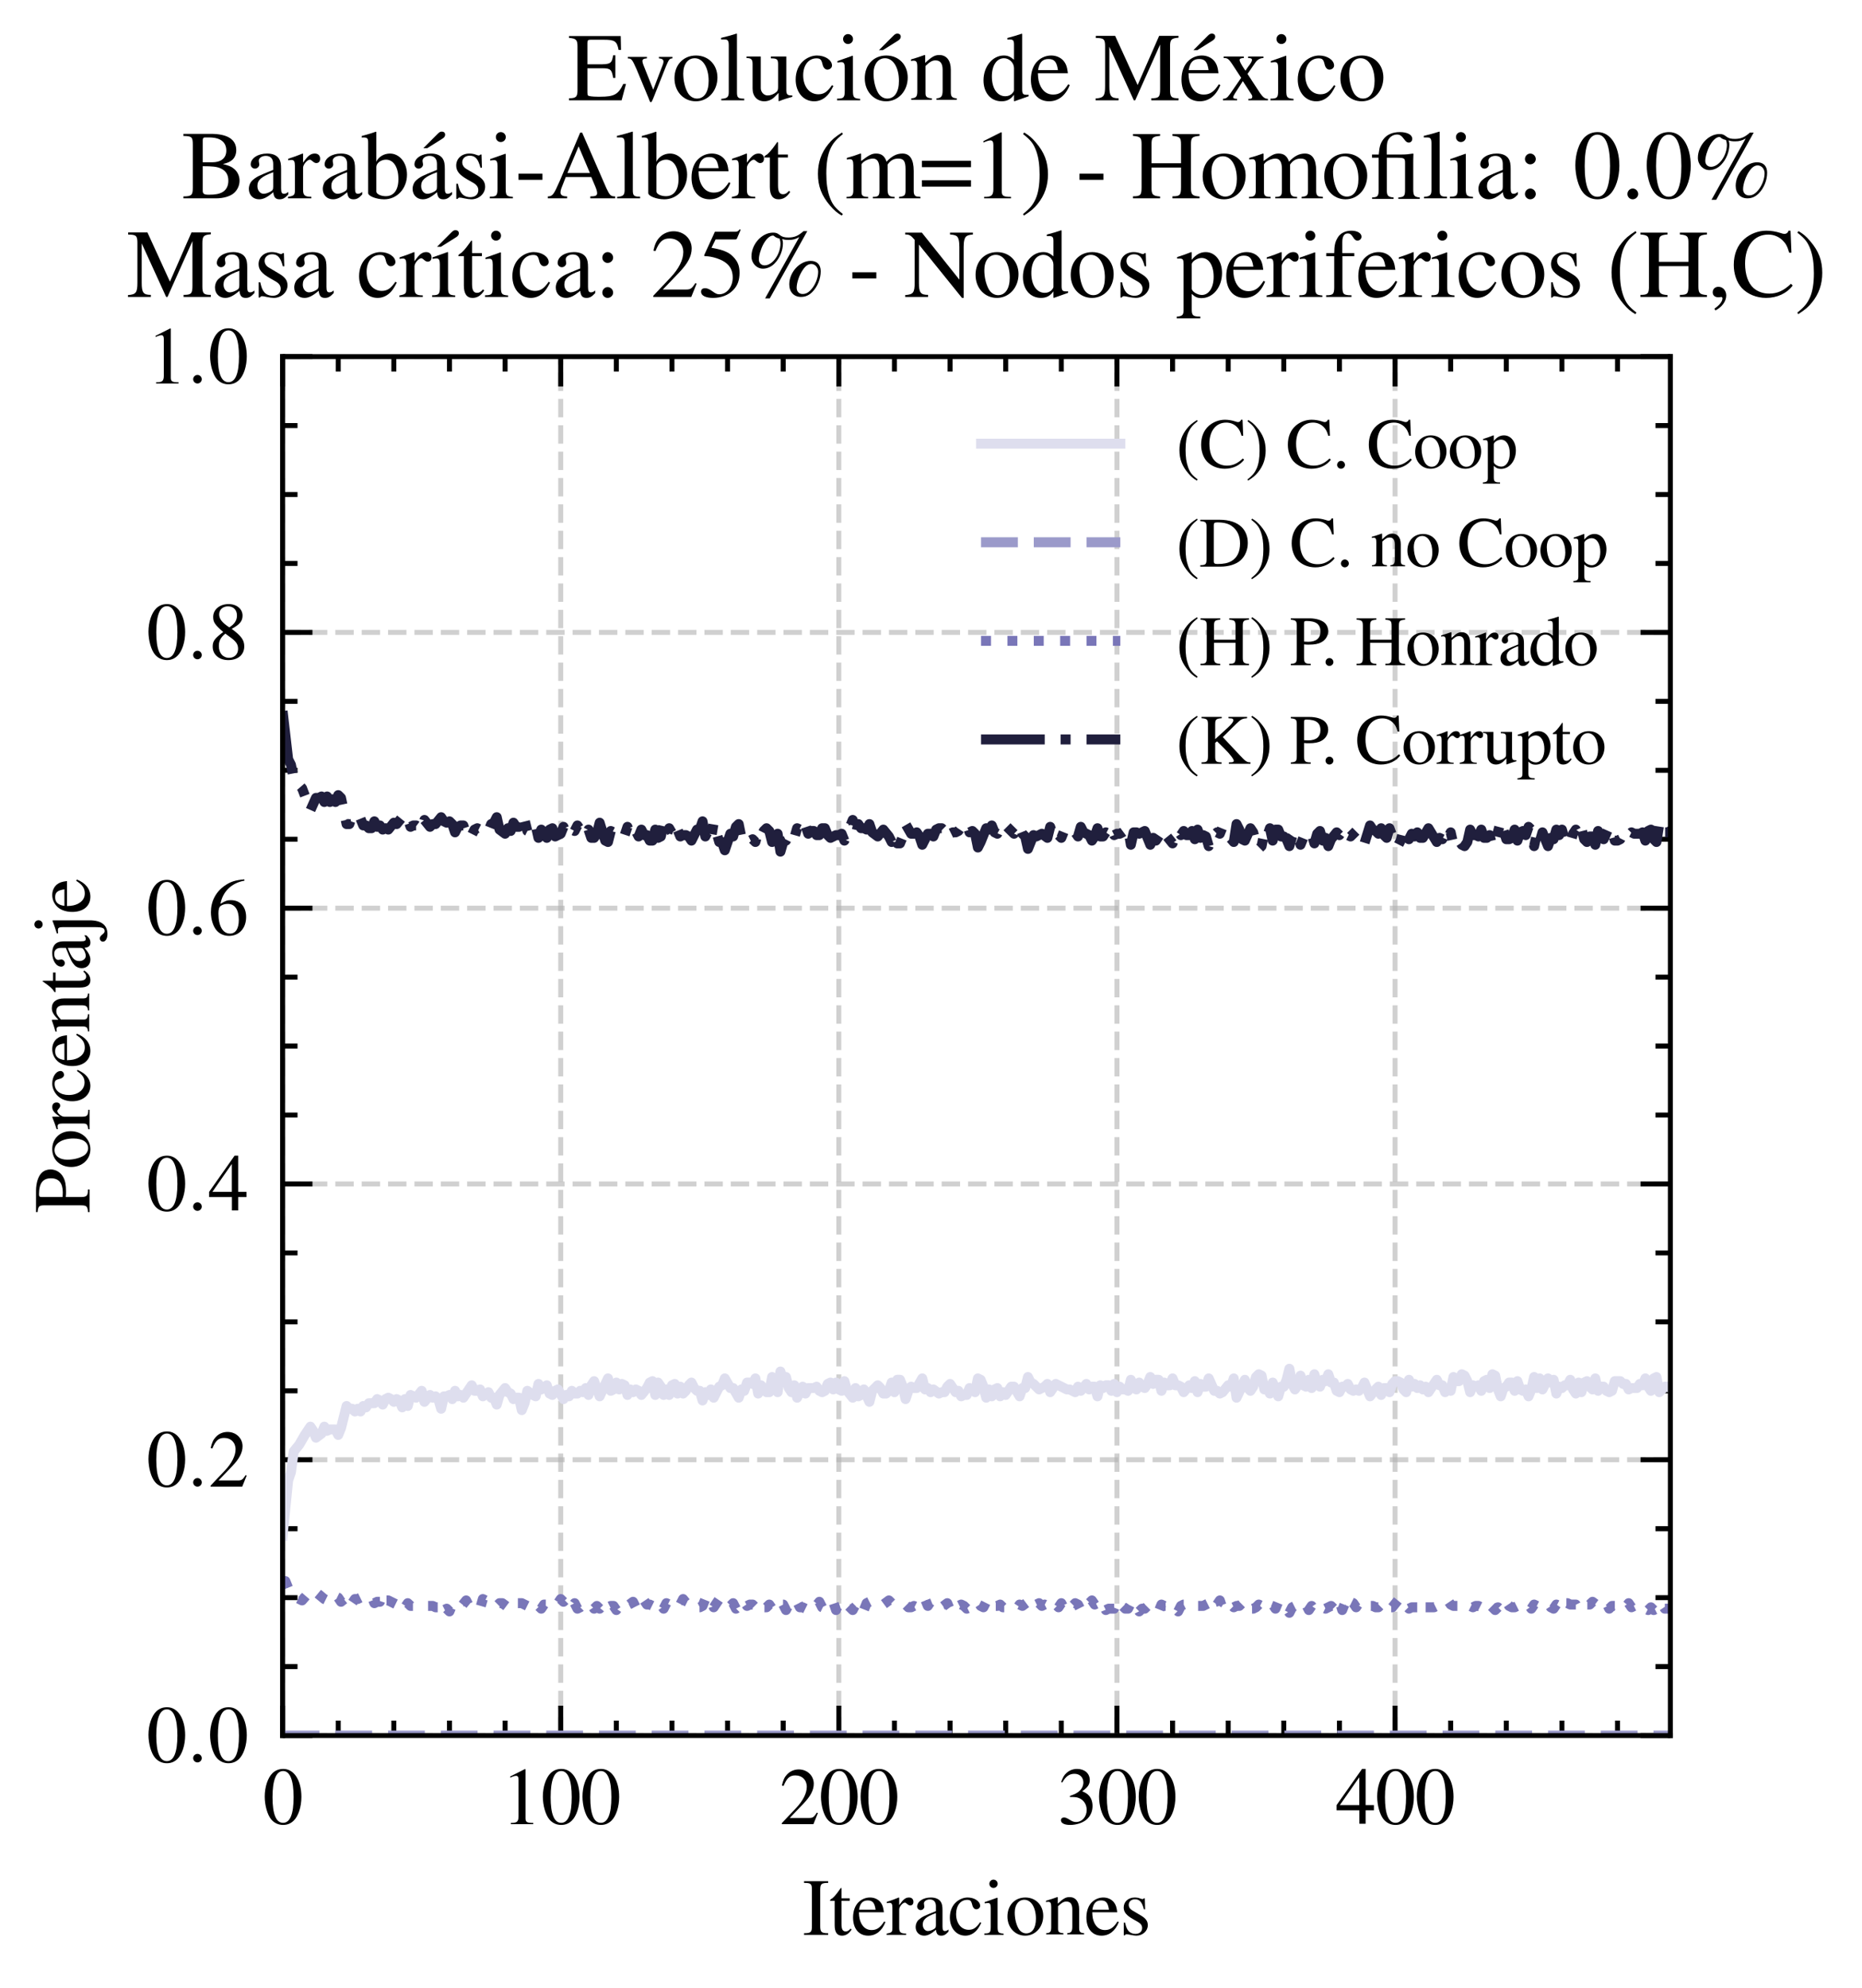 <?xml version="1.0" encoding="utf-8" standalone="no"?>
<!DOCTYPE svg PUBLIC "-//W3C//DTD SVG 1.1//EN"
  "http://www.w3.org/Graphics/SVG/1.1/DTD/svg11.dtd">
<svg xmlns:xlink="http://www.w3.org/1999/xlink" width="187.168pt" height="199.804pt" viewBox="0 0 187.168 199.804" xmlns="http://www.w3.org/2000/svg" version="1.1">
 <defs>
  <style type="text/css">*{stroke-linejoin: round; stroke-linecap: butt}</style>
 </defs>
 <g id="figure_1">
  <g id="patch_1">
   <path d="M -0 199.804 
L 187.168 199.804 
L 187.168 0 
L -0 0 
z
" style="fill: #ffffff"/>
  </g>
  <g id="axes_1">
   <g id="patch_2">
    <path d="M 28.407 174.445 
L 167.907 174.445 
L 167.907 35.845 
L 28.407 35.845 
z
" style="fill: #ffffff"/>
   </g>
   <g id="matplotlib.axis_1">
    <g id="xtick_1">
     <g id="line2d_1">
      <path d="M 28.407 174.445 
L 28.407 35.845 
" clip-path="url(#p1e8803c220)" style="fill: none; stroke-dasharray: 1.85,0.8; stroke-dashoffset: 0; stroke: #b0b0b0; stroke-opacity: 0.6; stroke-width: 0.5"/>
     </g>
     <g id="line2d_2">
      <defs>
       <path id="mf7501b7fe9" d="M 0 0 
L 0 -3 
" style="stroke: #000000; stroke-width: 0.5"/>
      </defs>
      <g>
       <use xlink:href="#mf7501b7fe9" x="28.407" y="174.445" style="stroke: #000000; stroke-width: 0.5"/>
      </g>
     </g>
     <g id="line2d_3">
      <defs>
       <path id="mea5b8cfb74" d="M 0 0 
L 0 3 
" style="stroke: #000000; stroke-width: 0.5"/>
      </defs>
      <g>
       <use xlink:href="#mea5b8cfb74" x="28.407" y="35.845" style="stroke: #000000; stroke-width: 0.5"/>
      </g>
     </g>
     <g id="text_1">
      <!-- $\mathdefault{0}$ -->
      <g transform="translate(26.414 183.349) scale(0.08 -0.08)">
       <defs>
        <path id="NimbusRomNo9L-Regu-30" d="M 1626 4352 
C 1274 4352 1005 4244 768 4020 
C 397 3661 154 2925 154 2176 
C 154 1479 365 730 666 372 
C 902 90 1229 -64 1600 -64 
C 1926 -64 2202 45 2432 269 
C 2803 621 3046 1364 3046 2138 
C 3046 3450 2464 4352 1626 4352 
z
M 1606 4186 
C 2144 4186 2432 3463 2432 2125 
C 2432 788 2150 103 1600 103 
C 1050 103 768 788 768 2119 
C 768 3476 1056 4186 1606 4186 
z
" transform="scale(0.016)"/>
       </defs>
       <use xlink:href="#NimbusRomNo9L-Regu-30" transform="scale(0.996)"/>
      </g>
     </g>
    </g>
    <g id="xtick_2">
     <g id="line2d_4">
      <path d="M 56.363 174.445 
L 56.363 35.845 
" clip-path="url(#p1e8803c220)" style="fill: none; stroke-dasharray: 1.85,0.8; stroke-dashoffset: 0; stroke: #b0b0b0; stroke-opacity: 0.6; stroke-width: 0.5"/>
     </g>
     <g id="line2d_5">
      <g>
       <use xlink:href="#mf7501b7fe9" x="56.363" y="174.445" style="stroke: #000000; stroke-width: 0.5"/>
      </g>
     </g>
     <g id="line2d_6">
      <g>
       <use xlink:href="#mea5b8cfb74" x="56.363" y="35.845" style="stroke: #000000; stroke-width: 0.5"/>
      </g>
     </g>
     <g id="text_2">
      <!-- $\mathdefault{100}$ -->
      <g transform="translate(50.385 183.349) scale(0.08 -0.08)">
       <defs>
        <path id="NimbusRomNo9L-Regu-31" d="M 1862 4339 
L 710 3757 
L 710 3667 
C 787 3699 858 3725 883 3738 
C 998 3783 1107 3808 1171 3808 
C 1306 3808 1363 3711 1363 3505 
L 1363 592 
C 1363 379 1312 232 1210 173 
C 1114 116 1024 96 755 96 
L 755 0 
L 2522 0 
L 2522 96 
C 2016 96 1914 160 1914 470 
L 1914 4327 
L 1862 4339 
z
" transform="scale(0.016)"/>
       </defs>
       <use xlink:href="#NimbusRomNo9L-Regu-31" transform="scale(0.996)"/>
       <use xlink:href="#NimbusRomNo9L-Regu-30" transform="translate(49.813 0) scale(0.996)"/>
       <use xlink:href="#NimbusRomNo9L-Regu-30" transform="translate(99.626 0) scale(0.996)"/>
      </g>
     </g>
    </g>
    <g id="xtick_3">
     <g id="line2d_7">
      <path d="M 84.319 174.445 
L 84.319 35.845 
" clip-path="url(#p1e8803c220)" style="fill: none; stroke-dasharray: 1.85,0.8; stroke-dashoffset: 0; stroke: #b0b0b0; stroke-opacity: 0.6; stroke-width: 0.5"/>
     </g>
     <g id="line2d_8">
      <g>
       <use xlink:href="#mf7501b7fe9" x="84.319" y="174.445" style="stroke: #000000; stroke-width: 0.5"/>
      </g>
     </g>
     <g id="line2d_9">
      <g>
       <use xlink:href="#mea5b8cfb74" x="84.319" y="35.845" style="stroke: #000000; stroke-width: 0.5"/>
      </g>
     </g>
     <g id="text_3">
      <!-- $\mathdefault{200}$ -->
      <g transform="translate(78.341 183.349) scale(0.08 -0.08)">
       <defs>
        <path id="NimbusRomNo9L-Regu-32" d="M 3040 875 
L 2957 907 
C 2720 544 2637 486 2349 486 
L 819 486 
L 1894 1609 
C 2464 2202 2714 2687 2714 3185 
C 2714 3823 2195 4313 1530 4313 
C 1178 4313 845 4173 608 3918 
C 403 3700 307 3496 198 3043 
L 333 3011 
C 589 3636 819 3840 1261 3840 
C 1798 3840 2163 3476 2163 2940 
C 2163 2443 1869 1850 1331 1282 
L 192 77 
L 192 0 
L 2688 0 
L 3040 875 
z
" transform="scale(0.016)"/>
       </defs>
       <use xlink:href="#NimbusRomNo9L-Regu-32" transform="scale(0.996)"/>
       <use xlink:href="#NimbusRomNo9L-Regu-30" transform="translate(49.813 0) scale(0.996)"/>
       <use xlink:href="#NimbusRomNo9L-Regu-30" transform="translate(99.626 0) scale(0.996)"/>
      </g>
     </g>
    </g>
    <g id="xtick_4">
     <g id="line2d_10">
      <path d="M 112.275 174.445 
L 112.275 35.845 
" clip-path="url(#p1e8803c220)" style="fill: none; stroke-dasharray: 1.85,0.8; stroke-dashoffset: 0; stroke: #b0b0b0; stroke-opacity: 0.6; stroke-width: 0.5"/>
     </g>
     <g id="line2d_11">
      <g>
       <use xlink:href="#mf7501b7fe9" x="112.275" y="174.445" style="stroke: #000000; stroke-width: 0.5"/>
      </g>
     </g>
     <g id="line2d_12">
      <g>
       <use xlink:href="#mea5b8cfb74" x="112.275" y="35.845" style="stroke: #000000; stroke-width: 0.5"/>
      </g>
     </g>
     <g id="text_4">
      <!-- $\mathdefault{300}$ -->
      <g transform="translate(106.297 183.349) scale(0.08 -0.08)">
       <defs>
        <path id="NimbusRomNo9L-Regu-33" d="M 979 2138 
C 1357 2138 1504 2125 1658 2068 
C 2054 1927 2304 1562 2304 1120 
C 2304 583 1939 167 1466 167 
C 1293 167 1165 212 928 365 
C 736 480 627 525 518 525 
C 371 525 275 436 275 301 
C 275 77 550 -64 998 -64 
C 1491 -64 1997 103 2298 365 
C 2598 628 2765 999 2765 1428 
C 2765 1754 2662 2055 2477 2253 
C 2349 2394 2227 2471 1946 2592 
C 2387 2893 2547 3130 2547 3476 
C 2547 3994 2138 4352 1549 4352 
C 1229 4352 947 4244 717 4039 
C 525 3866 429 3699 288 3315 
L 384 3290 
C 646 3757 934 3968 1338 3968 
C 1754 3968 2042 3687 2042 3284 
C 2042 3053 1946 2823 1786 2663 
C 1594 2471 1414 2375 979 2221 
L 979 2138 
z
" transform="scale(0.016)"/>
       </defs>
       <use xlink:href="#NimbusRomNo9L-Regu-33" transform="scale(0.996)"/>
       <use xlink:href="#NimbusRomNo9L-Regu-30" transform="translate(49.813 0) scale(0.996)"/>
       <use xlink:href="#NimbusRomNo9L-Regu-30" transform="translate(99.626 0) scale(0.996)"/>
      </g>
     </g>
    </g>
    <g id="xtick_5">
     <g id="line2d_13">
      <path d="M 140.231 174.445 
L 140.231 35.845 
" clip-path="url(#p1e8803c220)" style="fill: none; stroke-dasharray: 1.85,0.8; stroke-dashoffset: 0; stroke: #b0b0b0; stroke-opacity: 0.6; stroke-width: 0.5"/>
     </g>
     <g id="line2d_14">
      <g>
       <use xlink:href="#mf7501b7fe9" x="140.231" y="174.445" style="stroke: #000000; stroke-width: 0.5"/>
      </g>
     </g>
     <g id="line2d_15">
      <g>
       <use xlink:href="#mea5b8cfb74" x="140.231" y="35.845" style="stroke: #000000; stroke-width: 0.5"/>
      </g>
     </g>
     <g id="text_5">
      <!-- $\mathdefault{400}$ -->
      <g transform="translate(134.253 183.349) scale(0.08 -0.08)">
       <defs>
        <path id="NimbusRomNo9L-Regu-34" d="M 3021 1497 
L 2368 1497 
L 2368 4352 
L 2086 4352 
L 77 1497 
L 77 1088 
L 1875 1088 
L 1875 32 
L 2368 32 
L 2368 1088 
L 3021 1088 
L 3021 1497 
z
M 1869 1497 
L 333 1497 
L 1869 3698 
L 1869 1497 
z
" transform="scale(0.016)"/>
       </defs>
       <use xlink:href="#NimbusRomNo9L-Regu-34" transform="scale(0.996)"/>
       <use xlink:href="#NimbusRomNo9L-Regu-30" transform="translate(49.813 0) scale(0.996)"/>
       <use xlink:href="#NimbusRomNo9L-Regu-30" transform="translate(99.626 0) scale(0.996)"/>
      </g>
     </g>
    </g>
    <g id="xtick_6">
     <g id="line2d_16">
      <defs>
       <path id="mf7683f89c3" d="M 0 0 
L 0 -1.5 
" style="stroke: #000000; stroke-width: 0.5"/>
      </defs>
      <g>
       <use xlink:href="#mf7683f89c3" x="33.998" y="174.445" style="stroke: #000000; stroke-width: 0.5"/>
      </g>
     </g>
     <g id="line2d_17">
      <defs>
       <path id="m20616bebaa" d="M 0 0 
L 0 1.5 
" style="stroke: #000000; stroke-width: 0.5"/>
      </defs>
      <g>
       <use xlink:href="#m20616bebaa" x="33.998" y="35.845" style="stroke: #000000; stroke-width: 0.5"/>
      </g>
     </g>
    </g>
    <g id="xtick_7">
     <g id="line2d_18">
      <g>
       <use xlink:href="#mf7683f89c3" x="39.589" y="174.445" style="stroke: #000000; stroke-width: 0.5"/>
      </g>
     </g>
     <g id="line2d_19">
      <g>
       <use xlink:href="#m20616bebaa" x="39.589" y="35.845" style="stroke: #000000; stroke-width: 0.5"/>
      </g>
     </g>
    </g>
    <g id="xtick_8">
     <g id="line2d_20">
      <g>
       <use xlink:href="#mf7683f89c3" x="45.18" y="174.445" style="stroke: #000000; stroke-width: 0.5"/>
      </g>
     </g>
     <g id="line2d_21">
      <g>
       <use xlink:href="#m20616bebaa" x="45.18" y="35.845" style="stroke: #000000; stroke-width: 0.5"/>
      </g>
     </g>
    </g>
    <g id="xtick_9">
     <g id="line2d_22">
      <g>
       <use xlink:href="#mf7683f89c3" x="50.772" y="174.445" style="stroke: #000000; stroke-width: 0.5"/>
      </g>
     </g>
     <g id="line2d_23">
      <g>
       <use xlink:href="#m20616bebaa" x="50.772" y="35.845" style="stroke: #000000; stroke-width: 0.5"/>
      </g>
     </g>
    </g>
    <g id="xtick_10">
     <g id="line2d_24">
      <g>
       <use xlink:href="#mf7683f89c3" x="61.954" y="174.445" style="stroke: #000000; stroke-width: 0.5"/>
      </g>
     </g>
     <g id="line2d_25">
      <g>
       <use xlink:href="#m20616bebaa" x="61.954" y="35.845" style="stroke: #000000; stroke-width: 0.5"/>
      </g>
     </g>
    </g>
    <g id="xtick_11">
     <g id="line2d_26">
      <g>
       <use xlink:href="#mf7683f89c3" x="67.545" y="174.445" style="stroke: #000000; stroke-width: 0.5"/>
      </g>
     </g>
     <g id="line2d_27">
      <g>
       <use xlink:href="#m20616bebaa" x="67.545" y="35.845" style="stroke: #000000; stroke-width: 0.5"/>
      </g>
     </g>
    </g>
    <g id="xtick_12">
     <g id="line2d_28">
      <g>
       <use xlink:href="#mf7683f89c3" x="73.136" y="174.445" style="stroke: #000000; stroke-width: 0.5"/>
      </g>
     </g>
     <g id="line2d_29">
      <g>
       <use xlink:href="#m20616bebaa" x="73.136" y="35.845" style="stroke: #000000; stroke-width: 0.5"/>
      </g>
     </g>
    </g>
    <g id="xtick_13">
     <g id="line2d_30">
      <g>
       <use xlink:href="#mf7683f89c3" x="78.728" y="174.445" style="stroke: #000000; stroke-width: 0.5"/>
      </g>
     </g>
     <g id="line2d_31">
      <g>
       <use xlink:href="#m20616bebaa" x="78.728" y="35.845" style="stroke: #000000; stroke-width: 0.5"/>
      </g>
     </g>
    </g>
    <g id="xtick_14">
     <g id="line2d_32">
      <g>
       <use xlink:href="#mf7683f89c3" x="89.91" y="174.445" style="stroke: #000000; stroke-width: 0.5"/>
      </g>
     </g>
     <g id="line2d_33">
      <g>
       <use xlink:href="#m20616bebaa" x="89.91" y="35.845" style="stroke: #000000; stroke-width: 0.5"/>
      </g>
     </g>
    </g>
    <g id="xtick_15">
     <g id="line2d_34">
      <g>
       <use xlink:href="#mf7683f89c3" x="95.501" y="174.445" style="stroke: #000000; stroke-width: 0.5"/>
      </g>
     </g>
     <g id="line2d_35">
      <g>
       <use xlink:href="#m20616bebaa" x="95.501" y="35.845" style="stroke: #000000; stroke-width: 0.5"/>
      </g>
     </g>
    </g>
    <g id="xtick_16">
     <g id="line2d_36">
      <g>
       <use xlink:href="#mf7683f89c3" x="101.092" y="174.445" style="stroke: #000000; stroke-width: 0.5"/>
      </g>
     </g>
     <g id="line2d_37">
      <g>
       <use xlink:href="#m20616bebaa" x="101.092" y="35.845" style="stroke: #000000; stroke-width: 0.5"/>
      </g>
     </g>
    </g>
    <g id="xtick_17">
     <g id="line2d_38">
      <g>
       <use xlink:href="#mf7683f89c3" x="106.683" y="174.445" style="stroke: #000000; stroke-width: 0.5"/>
      </g>
     </g>
     <g id="line2d_39">
      <g>
       <use xlink:href="#m20616bebaa" x="106.683" y="35.845" style="stroke: #000000; stroke-width: 0.5"/>
      </g>
     </g>
    </g>
    <g id="xtick_18">
     <g id="line2d_40">
      <g>
       <use xlink:href="#mf7683f89c3" x="117.866" y="174.445" style="stroke: #000000; stroke-width: 0.5"/>
      </g>
     </g>
     <g id="line2d_41">
      <g>
       <use xlink:href="#m20616bebaa" x="117.866" y="35.845" style="stroke: #000000; stroke-width: 0.5"/>
      </g>
     </g>
    </g>
    <g id="xtick_19">
     <g id="line2d_42">
      <g>
       <use xlink:href="#mf7683f89c3" x="123.457" y="174.445" style="stroke: #000000; stroke-width: 0.5"/>
      </g>
     </g>
     <g id="line2d_43">
      <g>
       <use xlink:href="#m20616bebaa" x="123.457" y="35.845" style="stroke: #000000; stroke-width: 0.5"/>
      </g>
     </g>
    </g>
    <g id="xtick_20">
     <g id="line2d_44">
      <g>
       <use xlink:href="#mf7683f89c3" x="129.048" y="174.445" style="stroke: #000000; stroke-width: 0.5"/>
      </g>
     </g>
     <g id="line2d_45">
      <g>
       <use xlink:href="#m20616bebaa" x="129.048" y="35.845" style="stroke: #000000; stroke-width: 0.5"/>
      </g>
     </g>
    </g>
    <g id="xtick_21">
     <g id="line2d_46">
      <g>
       <use xlink:href="#mf7683f89c3" x="134.639" y="174.445" style="stroke: #000000; stroke-width: 0.5"/>
      </g>
     </g>
     <g id="line2d_47">
      <g>
       <use xlink:href="#m20616bebaa" x="134.639" y="35.845" style="stroke: #000000; stroke-width: 0.5"/>
      </g>
     </g>
    </g>
    <g id="xtick_22">
     <g id="line2d_48">
      <g>
       <use xlink:href="#mf7683f89c3" x="145.822" y="174.445" style="stroke: #000000; stroke-width: 0.5"/>
      </g>
     </g>
     <g id="line2d_49">
      <g>
       <use xlink:href="#m20616bebaa" x="145.822" y="35.845" style="stroke: #000000; stroke-width: 0.5"/>
      </g>
     </g>
    </g>
    <g id="xtick_23">
     <g id="line2d_50">
      <g>
       <use xlink:href="#mf7683f89c3" x="151.413" y="174.445" style="stroke: #000000; stroke-width: 0.5"/>
      </g>
     </g>
     <g id="line2d_51">
      <g>
       <use xlink:href="#m20616bebaa" x="151.413" y="35.845" style="stroke: #000000; stroke-width: 0.5"/>
      </g>
     </g>
    </g>
    <g id="xtick_24">
     <g id="line2d_52">
      <g>
       <use xlink:href="#mf7683f89c3" x="157.004" y="174.445" style="stroke: #000000; stroke-width: 0.5"/>
      </g>
     </g>
     <g id="line2d_53">
      <g>
       <use xlink:href="#m20616bebaa" x="157.004" y="35.845" style="stroke: #000000; stroke-width: 0.5"/>
      </g>
     </g>
    </g>
    <g id="xtick_25">
     <g id="line2d_54">
      <g>
       <use xlink:href="#mf7683f89c3" x="162.595" y="174.445" style="stroke: #000000; stroke-width: 0.5"/>
      </g>
     </g>
     <g id="line2d_55">
      <g>
       <use xlink:href="#m20616bebaa" x="162.595" y="35.845" style="stroke: #000000; stroke-width: 0.5"/>
      </g>
     </g>
    </g>
    <g id="text_6">
     <!-- Iteraciones -->
     <g transform="translate(80.675 194.478) scale(0.08 -0.08)">
      <defs>
       <path id="NimbusRomNo9L-Regu-49" d="M 736 689 
C 736 206 653 128 115 128 
L 115 0 
L 2016 0 
L 2016 128 
C 1491 128 1389 217 1389 688 
L 1389 3542 
C 1389 4012 1478 4096 2016 4096 
L 2016 4231 
L 115 4231 
L 115 4096 
C 659 4096 736 4026 736 3548 
L 736 689 
z
" transform="scale(0.016)"/>
       <path id="NimbusRomNo9L-Regu-74" d="M 1632 2880 
L 986 2880 
L 986 3622 
C 986 3686 979 3706 941 3706 
C 896 3648 858 3590 813 3526 
C 570 3174 294 2867 192 2841 
C 122 2794 83 2748 83 2715 
C 83 2695 90 2682 109 2682 
L 448 2682 
L 448 751 
C 448 212 640 -64 1018 -64 
C 1331 -64 1574 90 1786 423 
L 1702 493 
C 1568 333 1459 269 1318 269 
C 1082 269 986 443 986 847 
L 986 2682 
L 1632 2682 
L 1632 2880 
z
" transform="scale(0.016)"/>
       <path id="NimbusRomNo9L-Regu-65" d="M 2611 1053 
C 2304 564 2029 378 1619 378 
C 1254 378 979 564 794 930 
C 678 1174 634 1386 621 1779 
L 2592 1779 
C 2541 2193 2477 2377 2317 2581 
C 2125 2811 1830 2944 1498 2944 
C 1178 2944 877 2829 634 2611 
C 333 2349 160 1894 160 1370 
C 160 486 621 -64 1357 -64 
C 1965 -64 2445 315 2714 1008 
L 2611 1053 
z
M 634 1984 
C 704 2479 922 2714 1312 2714 
C 1702 2714 1856 2535 1939 1984 
L 634 1984 
z
" transform="scale(0.016)"/>
       <path id="NimbusRomNo9L-Regu-72" d="M 45 2496 
C 134 2515 192 2522 269 2522 
C 429 2522 486 2419 486 2138 
L 486 538 
C 486 218 442 173 32 96 
L 32 0 
L 1568 0 
L 1568 102 
C 1133 102 1024 199 1024 565 
L 1024 2013 
C 1024 2219 1299 2541 1472 2541 
C 1510 2541 1568 2509 1638 2445 
C 1741 2355 1811 2317 1894 2317 
C 2048 2317 2144 2426 2144 2605 
C 2144 2816 2010 2944 1792 2944 
C 1523 2944 1338 2797 1024 2343 
L 1024 2931 
L 992 2944 
C 653 2803 422 2721 45 2599 
L 45 2496 
z
" transform="scale(0.016)"/>
       <path id="NimbusRomNo9L-Regu-61" d="M 2829 423 
C 2720 333 2643 301 2547 301 
C 2400 301 2355 390 2355 672 
L 2355 1920 
C 2355 2253 2323 2438 2227 2592 
C 2086 2822 1811 2944 1434 2944 
C 832 2944 358 2630 358 2227 
C 358 2080 486 1952 634 1952 
C 787 1952 922 2080 922 2221 
C 922 2246 915 2278 909 2323 
C 896 2381 890 2432 890 2477 
C 890 2650 1094 2790 1350 2790 
C 1664 2790 1837 2605 1837 2259 
L 1837 1869 
C 851 1472 742 1421 467 1178 
C 326 1050 237 832 237 621 
C 237 218 518 -64 909 -64 
C 1190 -64 1453 70 1843 403 
C 1875 70 1990 -64 2253 -64 
C 2470 -64 2605 13 2829 256 
L 2829 423 
z
M 1837 783 
C 1837 584 1805 526 1670 449 
C 1517 359 1338 301 1203 301 
C 979 301 800 520 800 796 
L 800 822 
C 800 1201 1062 1433 1837 1715 
L 1837 783 
z
" transform="scale(0.016)"/>
       <path id="NimbusRomNo9L-Regu-63" d="M 2547 998 
C 2240 550 2010 397 1645 397 
C 1062 397 653 909 653 1645 
C 653 2304 1005 2758 1523 2758 
C 1754 2758 1837 2688 1901 2451 
L 1939 2310 
C 1990 2131 2106 2016 2240 2016 
C 2406 2016 2547 2138 2547 2285 
C 2547 2643 2099 2944 1562 2944 
C 1248 2944 922 2816 659 2586 
C 339 2304 160 1869 160 1363 
C 160 531 666 -64 1376 -64 
C 1664 -64 1920 38 2150 237 
C 2323 390 2445 563 2637 941 
L 2547 998 
z
" transform="scale(0.016)"/>
       <path id="NimbusRomNo9L-Regu-69" d="M 1120 2929 
L 128 2579 
L 128 2484 
L 179 2490 
C 256 2502 339 2509 397 2509 
C 550 2509 608 2406 608 2125 
L 608 640 
C 608 179 544 109 102 109 
L 102 0 
L 1619 0 
L 1619 96 
C 1197 128 1146 191 1146 650 
L 1146 2910 
L 1120 2929 
z
M 819 4352 
C 646 4352 499 4205 499 4026 
C 499 3847 640 3699 819 3699 
C 1005 3699 1152 3840 1152 4026 
C 1152 4205 1005 4352 819 4352 
z
" transform="scale(0.016)"/>
       <path id="NimbusRomNo9L-Regu-6f" d="M 1600 2944 
C 768 2944 186 2330 186 1446 
C 186 582 781 -64 1587 -64 
C 2394 -64 3008 614 3008 1498 
C 3008 2336 2419 2944 1600 2944 
z
M 1517 2765 
C 2054 2765 2432 2150 2432 1274 
C 2432 550 2144 115 1664 115 
C 1414 115 1178 269 1043 525 
C 864 858 762 1306 762 1760 
C 762 2368 1062 2765 1517 2765 
z
" transform="scale(0.016)"/>
       <path id="NimbusRomNo9L-Regu-6e" d="M 102 2579 
C 141 2598 205 2605 275 2605 
C 454 2605 512 2509 512 2195 
L 512 608 
C 512 243 442 154 115 128 
L 115 32 
L 1472 32 
L 1472 128 
C 1146 154 1050 230 1050 461 
L 1050 2259 
C 1357 2547 1498 2624 1709 2624 
C 2022 2624 2176 2426 2176 2003 
L 2176 666 
C 2176 262 2093 154 1773 128 
L 1773 32 
L 3104 32 
L 3104 128 
C 2790 160 2714 237 2714 550 
L 2714 2016 
C 2714 2618 2432 2976 1958 2976 
C 1664 2976 1466 2867 1030 2458 
L 1030 2963 
L 986 2976 
C 672 2861 454 2790 102 2688 
L 102 2579 
z
" transform="scale(0.016)"/>
       <path id="NimbusRomNo9L-Regu-73" d="M 2016 2010 
L 1990 2880 
L 1920 2880 
L 1907 2867 
C 1850 2822 1843 2816 1818 2816 
C 1779 2816 1715 2829 1645 2861 
C 1504 2915 1363 2944 1197 2944 
C 691 2944 326 2616 326 2154 
C 326 1796 531 1539 1075 1231 
L 1446 1020 
C 1670 892 1779 737 1779 539 
C 1779 256 1574 77 1248 77 
C 1030 77 832 159 710 298 
C 576 455 518 600 435 960 
L 333 960 
L 333 -39 
L 416 -39 
C 461 33 486 48 563 48 
C 621 48 710 35 858 -2 
C 1037 -39 1210 -64 1325 -64 
C 1818 -64 2227 308 2227 757 
C 2227 1077 2074 1289 1690 1520 
L 998 1930 
C 819 2033 723 2194 723 2367 
C 723 2624 922 2803 1216 2803 
C 1581 2803 1773 2583 1920 2010 
L 2016 2010 
z
" transform="scale(0.016)"/>
      </defs>
      <use xlink:href="#NimbusRomNo9L-Regu-49" transform="scale(0.996)"/>
      <use xlink:href="#NimbusRomNo9L-Regu-74" transform="translate(33.175 0) scale(0.996)"/>
      <use xlink:href="#NimbusRomNo9L-Regu-65" transform="translate(60.87 0) scale(0.996)"/>
      <use xlink:href="#NimbusRomNo9L-Regu-72" transform="translate(105.104 0) scale(0.996)"/>
      <use xlink:href="#NimbusRomNo9L-Regu-61" transform="translate(138.279 0) scale(0.996)"/>
      <use xlink:href="#NimbusRomNo9L-Regu-63" transform="translate(182.513 0) scale(0.996)"/>
      <use xlink:href="#NimbusRomNo9L-Regu-69" transform="translate(226.746 0) scale(0.996)"/>
      <use xlink:href="#NimbusRomNo9L-Regu-6f" transform="translate(254.442 0) scale(0.996)"/>
      <use xlink:href="#NimbusRomNo9L-Regu-6e" transform="translate(304.255 0) scale(0.996)"/>
      <use xlink:href="#NimbusRomNo9L-Regu-65" transform="translate(354.068 0) scale(0.996)"/>
      <use xlink:href="#NimbusRomNo9L-Regu-73" transform="translate(398.301 0) scale(0.996)"/>
     </g>
    </g>
   </g>
   <g id="matplotlib.axis_2">
    <g id="ytick_1">
     <g id="line2d_56">
      <path d="M 28.407 174.445 
L 167.907 174.445 
" clip-path="url(#p1e8803c220)" style="fill: none; stroke-dasharray: 1.85,0.8; stroke-dashoffset: 0; stroke: #b0b0b0; stroke-opacity: 0.6; stroke-width: 0.5"/>
     </g>
     <g id="line2d_57">
      <defs>
       <path id="m82814a8854" d="M 0 0 
L 3 0 
" style="stroke: #000000; stroke-width: 0.5"/>
      </defs>
      <g>
       <use xlink:href="#m82814a8854" x="28.407" y="174.445" style="stroke: #000000; stroke-width: 0.5"/>
      </g>
     </g>
     <g id="line2d_58">
      <defs>
       <path id="mde6f9de1c7" d="M 0 0 
L -3 0 
" style="stroke: #000000; stroke-width: 0.5"/>
      </defs>
      <g>
       <use xlink:href="#mde6f9de1c7" x="167.907" y="174.445" style="stroke: #000000; stroke-width: 0.5"/>
      </g>
     </g>
     <g id="text_7">
      <!-- $\mathdefault{0.0}$ -->
      <g transform="translate(14.729 177.147) scale(0.08 -0.08)">
       <defs>
        <path id="CMMI10-3a" d="M 1229 338 
C 1229 522 1075 675 890 675 
C 704 675 550 522 550 338 
C 550 153 704 0 890 0 
C 1075 0 1229 153 1229 338 
z
" transform="scale(0.016)"/>
       </defs>
       <use xlink:href="#NimbusRomNo9L-Regu-30" transform="scale(0.996)"/>
       <use xlink:href="#CMMI10-3a" transform="translate(49.813 0) scale(0.996)"/>
       <use xlink:href="#NimbusRomNo9L-Regu-30" transform="translate(77.409 0) scale(0.996)"/>
      </g>
     </g>
    </g>
    <g id="ytick_2">
     <g id="line2d_59">
      <path d="M 28.407 146.725 
L 167.907 146.725 
" clip-path="url(#p1e8803c220)" style="fill: none; stroke-dasharray: 1.85,0.8; stroke-dashoffset: 0; stroke: #b0b0b0; stroke-opacity: 0.6; stroke-width: 0.5"/>
     </g>
     <g id="line2d_60">
      <g>
       <use xlink:href="#m82814a8854" x="28.407" y="146.725" style="stroke: #000000; stroke-width: 0.5"/>
      </g>
     </g>
     <g id="line2d_61">
      <g>
       <use xlink:href="#mde6f9de1c7" x="167.907" y="146.725" style="stroke: #000000; stroke-width: 0.5"/>
      </g>
     </g>
     <g id="text_8">
      <!-- $\mathdefault{0.2}$ -->
      <g transform="translate(14.729 149.427) scale(0.08 -0.08)">
       <use xlink:href="#NimbusRomNo9L-Regu-30" transform="scale(0.996)"/>
       <use xlink:href="#CMMI10-3a" transform="translate(49.813 0) scale(0.996)"/>
       <use xlink:href="#NimbusRomNo9L-Regu-32" transform="translate(77.409 0) scale(0.996)"/>
      </g>
     </g>
    </g>
    <g id="ytick_3">
     <g id="line2d_62">
      <path d="M 28.407 119.005 
L 167.907 119.005 
" clip-path="url(#p1e8803c220)" style="fill: none; stroke-dasharray: 1.85,0.8; stroke-dashoffset: 0; stroke: #b0b0b0; stroke-opacity: 0.6; stroke-width: 0.5"/>
     </g>
     <g id="line2d_63">
      <g>
       <use xlink:href="#m82814a8854" x="28.407" y="119.005" style="stroke: #000000; stroke-width: 0.5"/>
      </g>
     </g>
     <g id="line2d_64">
      <g>
       <use xlink:href="#mde6f9de1c7" x="167.907" y="119.005" style="stroke: #000000; stroke-width: 0.5"/>
      </g>
     </g>
     <g id="text_9">
      <!-- $\mathdefault{0.4}$ -->
      <g transform="translate(14.729 121.707) scale(0.08 -0.08)">
       <use xlink:href="#NimbusRomNo9L-Regu-30" transform="scale(0.996)"/>
       <use xlink:href="#CMMI10-3a" transform="translate(49.813 0) scale(0.996)"/>
       <use xlink:href="#NimbusRomNo9L-Regu-34" transform="translate(77.409 0) scale(0.996)"/>
      </g>
     </g>
    </g>
    <g id="ytick_4">
     <g id="line2d_65">
      <path d="M 28.407 91.285 
L 167.907 91.285 
" clip-path="url(#p1e8803c220)" style="fill: none; stroke-dasharray: 1.85,0.8; stroke-dashoffset: 0; stroke: #b0b0b0; stroke-opacity: 0.6; stroke-width: 0.5"/>
     </g>
     <g id="line2d_66">
      <g>
       <use xlink:href="#m82814a8854" x="28.407" y="91.285" style="stroke: #000000; stroke-width: 0.5"/>
      </g>
     </g>
     <g id="line2d_67">
      <g>
       <use xlink:href="#mde6f9de1c7" x="167.907" y="91.285" style="stroke: #000000; stroke-width: 0.5"/>
      </g>
     </g>
     <g id="text_10">
      <!-- $\mathdefault{0.6}$ -->
      <g transform="translate(14.729 93.987) scale(0.08 -0.08)">
       <defs>
        <path id="NimbusRomNo9L-Regu-36" d="M 2854 4391 
C 2125 4327 1754 4205 1286 3879 
C 595 3386 218 2656 218 1802 
C 218 1248 390 688 666 370 
C 909 89 1254 -64 1651 -64 
C 2445 -64 2995 541 2995 1421 
C 2995 2236 2528 2752 1792 2752 
C 1510 2752 1376 2707 973 2464 
C 1146 3431 1862 4122 2867 4288 
L 2854 4391 
z
M 1549 2458 
C 2099 2458 2419 2000 2419 1204 
C 2419 504 2170 116 1722 116 
C 1158 116 813 714 813 1700 
C 813 2025 864 2203 992 2299 
C 1126 2400 1325 2458 1549 2458 
z
" transform="scale(0.016)"/>
       </defs>
       <use xlink:href="#NimbusRomNo9L-Regu-30" transform="scale(0.996)"/>
       <use xlink:href="#CMMI10-3a" transform="translate(49.813 0) scale(0.996)"/>
       <use xlink:href="#NimbusRomNo9L-Regu-36" transform="translate(77.409 0) scale(0.996)"/>
      </g>
     </g>
    </g>
    <g id="ytick_5">
     <g id="line2d_68">
      <path d="M 28.407 63.565 
L 167.907 63.565 
" clip-path="url(#p1e8803c220)" style="fill: none; stroke-dasharray: 1.85,0.8; stroke-dashoffset: 0; stroke: #b0b0b0; stroke-opacity: 0.6; stroke-width: 0.5"/>
     </g>
     <g id="line2d_69">
      <g>
       <use xlink:href="#m82814a8854" x="28.407" y="63.565" style="stroke: #000000; stroke-width: 0.5"/>
      </g>
     </g>
     <g id="line2d_70">
      <g>
       <use xlink:href="#mde6f9de1c7" x="167.907" y="63.565" style="stroke: #000000; stroke-width: 0.5"/>
      </g>
     </g>
     <g id="text_11">
      <!-- $\mathdefault{0.8}$ -->
      <g transform="translate(14.729 66.267) scale(0.08 -0.08)">
       <defs>
        <path id="NimbusRomNo9L-Regu-38" d="M 1856 2400 
C 2490 2740 2714 3008 2714 3444 
C 2714 3968 2253 4352 1613 4352 
C 915 4352 397 3924 397 3341 
C 397 2925 518 2740 1190 2151 
C 499 1626 358 1428 358 992 
C 358 372 864 -64 1587 -64 
C 2355 -64 2848 359 2848 1018 
C 2848 1511 2630 1824 1856 2400 
z
M 1741 1741 
C 2208 1408 2362 1178 2362 820 
C 2362 404 2074 116 1658 116 
C 1171 116 845 487 845 1044 
C 845 1453 986 1722 1357 2023 
L 1741 1741 
z
M 1670 2516 
C 1101 2887 870 3181 870 3540 
C 870 3911 1158 4173 1562 4173 
C 1997 4173 2272 3892 2272 3450 
C 2272 3085 2093 2797 1728 2554 
C 1696 2535 1696 2535 1670 2516 
z
" transform="scale(0.016)"/>
       </defs>
       <use xlink:href="#NimbusRomNo9L-Regu-30" transform="scale(0.996)"/>
       <use xlink:href="#CMMI10-3a" transform="translate(49.813 0) scale(0.996)"/>
       <use xlink:href="#NimbusRomNo9L-Regu-38" transform="translate(77.409 0) scale(0.996)"/>
      </g>
     </g>
    </g>
    <g id="ytick_6">
     <g id="line2d_71">
      <path d="M 28.407 35.845 
L 167.907 35.845 
" clip-path="url(#p1e8803c220)" style="fill: none; stroke-dasharray: 1.85,0.8; stroke-dashoffset: 0; stroke: #b0b0b0; stroke-opacity: 0.6; stroke-width: 0.5"/>
     </g>
     <g id="line2d_72">
      <g>
       <use xlink:href="#m82814a8854" x="28.407" y="35.845" style="stroke: #000000; stroke-width: 0.5"/>
      </g>
     </g>
     <g id="line2d_73">
      <g>
       <use xlink:href="#mde6f9de1c7" x="167.907" y="35.845" style="stroke: #000000; stroke-width: 0.5"/>
      </g>
     </g>
     <g id="text_12">
      <!-- $\mathdefault{1.0}$ -->
      <g transform="translate(14.729 38.547) scale(0.08 -0.08)">
       <use xlink:href="#NimbusRomNo9L-Regu-31" transform="scale(0.996)"/>
       <use xlink:href="#CMMI10-3a" transform="translate(49.813 0) scale(0.996)"/>
       <use xlink:href="#NimbusRomNo9L-Regu-30" transform="translate(77.409 0) scale(0.996)"/>
      </g>
     </g>
    </g>
    <g id="ytick_7">
     <g id="line2d_74">
      <defs>
       <path id="m143ce4855b" d="M 0 0 
L 1.5 0 
" style="stroke: #000000; stroke-width: 0.5"/>
      </defs>
      <g>
       <use xlink:href="#m143ce4855b" x="28.407" y="167.515" style="stroke: #000000; stroke-width: 0.5"/>
      </g>
     </g>
     <g id="line2d_75">
      <defs>
       <path id="m3831ac7c29" d="M 0 0 
L -1.5 0 
" style="stroke: #000000; stroke-width: 0.5"/>
      </defs>
      <g>
       <use xlink:href="#m3831ac7c29" x="167.907" y="167.515" style="stroke: #000000; stroke-width: 0.5"/>
      </g>
     </g>
    </g>
    <g id="ytick_8">
     <g id="line2d_76">
      <g>
       <use xlink:href="#m143ce4855b" x="28.407" y="160.585" style="stroke: #000000; stroke-width: 0.5"/>
      </g>
     </g>
     <g id="line2d_77">
      <g>
       <use xlink:href="#m3831ac7c29" x="167.907" y="160.585" style="stroke: #000000; stroke-width: 0.5"/>
      </g>
     </g>
    </g>
    <g id="ytick_9">
     <g id="line2d_78">
      <g>
       <use xlink:href="#m143ce4855b" x="28.407" y="153.655" style="stroke: #000000; stroke-width: 0.5"/>
      </g>
     </g>
     <g id="line2d_79">
      <g>
       <use xlink:href="#m3831ac7c29" x="167.907" y="153.655" style="stroke: #000000; stroke-width: 0.5"/>
      </g>
     </g>
    </g>
    <g id="ytick_10">
     <g id="line2d_80">
      <g>
       <use xlink:href="#m143ce4855b" x="28.407" y="139.795" style="stroke: #000000; stroke-width: 0.5"/>
      </g>
     </g>
     <g id="line2d_81">
      <g>
       <use xlink:href="#m3831ac7c29" x="167.907" y="139.795" style="stroke: #000000; stroke-width: 0.5"/>
      </g>
     </g>
    </g>
    <g id="ytick_11">
     <g id="line2d_82">
      <g>
       <use xlink:href="#m143ce4855b" x="28.407" y="132.865" style="stroke: #000000; stroke-width: 0.5"/>
      </g>
     </g>
     <g id="line2d_83">
      <g>
       <use xlink:href="#m3831ac7c29" x="167.907" y="132.865" style="stroke: #000000; stroke-width: 0.5"/>
      </g>
     </g>
    </g>
    <g id="ytick_12">
     <g id="line2d_84">
      <g>
       <use xlink:href="#m143ce4855b" x="28.407" y="125.935" style="stroke: #000000; stroke-width: 0.5"/>
      </g>
     </g>
     <g id="line2d_85">
      <g>
       <use xlink:href="#m3831ac7c29" x="167.907" y="125.935" style="stroke: #000000; stroke-width: 0.5"/>
      </g>
     </g>
    </g>
    <g id="ytick_13">
     <g id="line2d_86">
      <g>
       <use xlink:href="#m143ce4855b" x="28.407" y="112.075" style="stroke: #000000; stroke-width: 0.5"/>
      </g>
     </g>
     <g id="line2d_87">
      <g>
       <use xlink:href="#m3831ac7c29" x="167.907" y="112.075" style="stroke: #000000; stroke-width: 0.5"/>
      </g>
     </g>
    </g>
    <g id="ytick_14">
     <g id="line2d_88">
      <g>
       <use xlink:href="#m143ce4855b" x="28.407" y="105.145" style="stroke: #000000; stroke-width: 0.5"/>
      </g>
     </g>
     <g id="line2d_89">
      <g>
       <use xlink:href="#m3831ac7c29" x="167.907" y="105.145" style="stroke: #000000; stroke-width: 0.5"/>
      </g>
     </g>
    </g>
    <g id="ytick_15">
     <g id="line2d_90">
      <g>
       <use xlink:href="#m143ce4855b" x="28.407" y="98.215" style="stroke: #000000; stroke-width: 0.5"/>
      </g>
     </g>
     <g id="line2d_91">
      <g>
       <use xlink:href="#m3831ac7c29" x="167.907" y="98.215" style="stroke: #000000; stroke-width: 0.5"/>
      </g>
     </g>
    </g>
    <g id="ytick_16">
     <g id="line2d_92">
      <g>
       <use xlink:href="#m143ce4855b" x="28.407" y="84.355" style="stroke: #000000; stroke-width: 0.5"/>
      </g>
     </g>
     <g id="line2d_93">
      <g>
       <use xlink:href="#m3831ac7c29" x="167.907" y="84.355" style="stroke: #000000; stroke-width: 0.5"/>
      </g>
     </g>
    </g>
    <g id="ytick_17">
     <g id="line2d_94">
      <g>
       <use xlink:href="#m143ce4855b" x="28.407" y="77.425" style="stroke: #000000; stroke-width: 0.5"/>
      </g>
     </g>
     <g id="line2d_95">
      <g>
       <use xlink:href="#m3831ac7c29" x="167.907" y="77.425" style="stroke: #000000; stroke-width: 0.5"/>
      </g>
     </g>
    </g>
    <g id="ytick_18">
     <g id="line2d_96">
      <g>
       <use xlink:href="#m143ce4855b" x="28.407" y="70.495" style="stroke: #000000; stroke-width: 0.5"/>
      </g>
     </g>
     <g id="line2d_97">
      <g>
       <use xlink:href="#m3831ac7c29" x="167.907" y="70.495" style="stroke: #000000; stroke-width: 0.5"/>
      </g>
     </g>
    </g>
    <g id="ytick_19">
     <g id="line2d_98">
      <g>
       <use xlink:href="#m143ce4855b" x="28.407" y="56.635" style="stroke: #000000; stroke-width: 0.5"/>
      </g>
     </g>
     <g id="line2d_99">
      <g>
       <use xlink:href="#m3831ac7c29" x="167.907" y="56.635" style="stroke: #000000; stroke-width: 0.5"/>
      </g>
     </g>
    </g>
    <g id="ytick_20">
     <g id="line2d_100">
      <g>
       <use xlink:href="#m143ce4855b" x="28.407" y="49.705" style="stroke: #000000; stroke-width: 0.5"/>
      </g>
     </g>
     <g id="line2d_101">
      <g>
       <use xlink:href="#m3831ac7c29" x="167.907" y="49.705" style="stroke: #000000; stroke-width: 0.5"/>
      </g>
     </g>
    </g>
    <g id="ytick_21">
     <g id="line2d_102">
      <g>
       <use xlink:href="#m143ce4855b" x="28.407" y="42.775" style="stroke: #000000; stroke-width: 0.5"/>
      </g>
     </g>
     <g id="line2d_103">
      <g>
       <use xlink:href="#m3831ac7c29" x="167.907" y="42.775" style="stroke: #000000; stroke-width: 0.5"/>
      </g>
     </g>
    </g>
    <g id="text_13">
     <!-- Porcentaje -->
     <g transform="translate(9.004 121.966) rotate(-90) scale(0.08 -0.08)">
      <defs>
       <path id="NimbusRomNo9L-Regu-50" d="M 1293 1875 
C 1459 1856 1568 1856 1734 1856 
C 2234 1856 2579 1919 2854 2072 
C 3238 2274 3469 2660 3469 3078 
C 3469 3344 3379 3584 3206 3768 
C 2950 4047 2394 4224 1792 4224 
L 102 4224 
L 102 4102 
C 576 4051 640 3987 640 3528 
L 640 766 
C 640 230 589 166 102 122 
L 102 0 
L 1894 0 
L 1894 128 
C 1389 128 1293 218 1293 693 
L 1293 1875 
z
M 1293 3772 
C 1293 3943 1338 3987 1510 3987 
C 2374 3987 2771 3690 2771 3040 
C 2771 2428 2394 2112 1658 2112 
C 1530 2112 1440 2119 1293 2131 
L 1293 3772 
z
" transform="scale(0.016)"/>
       <path id="NimbusRomNo9L-Regu-6a" d="M 1235 2907 
L 1203 2926 
C 826 2779 582 2697 205 2581 
L 205 2479 
L 237 2485 
C 333 2498 429 2498 493 2498 
C 640 2498 698 2389 698 2115 
L 698 -304 
C 698 -788 678 -948 608 -1075 
C 570 -1139 480 -1191 390 -1191 
C 294 -1191 230 -1146 122 -1011 
C 6 -864 -83 -807 -186 -807 
C -333 -807 -448 -915 -448 -1056 
C -448 -1261 -192 -1408 154 -1408 
C 858 -1408 1235 -923 1235 -15 
L 1235 2907 
z
M 909 4352 
C 736 4352 589 4205 589 4026 
C 589 3847 730 3699 909 3699 
C 1094 3699 1242 3840 1242 4026 
C 1242 4205 1094 4352 909 4352 
z
" transform="scale(0.016)"/>
      </defs>
      <use xlink:href="#NimbusRomNo9L-Regu-50" transform="scale(0.996)"/>
      <use xlink:href="#NimbusRomNo9L-Regu-6f" transform="translate(55.392 0) scale(0.996)"/>
      <use xlink:href="#NimbusRomNo9L-Regu-72" transform="translate(105.205 0) scale(0.996)"/>
      <use xlink:href="#NimbusRomNo9L-Regu-63" transform="translate(138.38 0) scale(0.996)"/>
      <use xlink:href="#NimbusRomNo9L-Regu-65" transform="translate(182.614 0) scale(0.996)"/>
      <use xlink:href="#NimbusRomNo9L-Regu-6e" transform="translate(226.847 0) scale(0.996)"/>
      <use xlink:href="#NimbusRomNo9L-Regu-74" transform="translate(276.66 0) scale(0.996)"/>
      <use xlink:href="#NimbusRomNo9L-Regu-61" transform="translate(304.356 0) scale(0.996)"/>
      <use xlink:href="#NimbusRomNo9L-Regu-6a" transform="translate(348.589 0) scale(0.996)"/>
      <use xlink:href="#NimbusRomNo9L-Regu-65" transform="translate(376.284 0) scale(0.996)"/>
     </g>
    </g>
   </g>
   <g id="line2d_104">
    <path d="M 28.407 154.348 
L 28.966 148.804 
L 29.246 147.973 
L 29.525 145.894 
L 30.084 145.201 
L 30.643 144.231 
L 31.202 143.399 
L 31.482 143.815 
L 31.762 144.508 
L 32.321 144.092 
L 32.6 143.399 
L 32.88 143.815 
L 33.159 143.676 
L 33.718 143.676 
L 33.998 144.231 
L 34.278 143.538 
L 34.837 141.32 
L 35.116 141.597 
L 35.396 141.597 
L 35.675 141.874 
L 35.955 141.597 
L 36.235 141.874 
L 36.514 141.32 
L 36.794 141.459 
L 37.073 141.043 
L 37.632 141.043 
L 37.912 140.627 
L 38.191 140.766 
L 38.471 141.181 
L 38.751 140.627 
L 39.03 140.488 
L 39.31 140.627 
L 39.589 140.904 
L 39.869 140.627 
L 40.148 140.766 
L 40.428 141.459 
L 40.707 140.627 
L 40.987 141.32 
L 41.267 140.211 
L 41.826 140.488 
L 42.385 139.795 
L 42.664 140.904 
L 43.223 140.211 
L 43.503 140.488 
L 43.783 140.35 
L 44.062 140.627 
L 44.342 141.597 
L 44.621 140.35 
L 44.901 140.35 
L 45.18 140.211 
L 45.46 140.627 
L 45.74 139.795 
L 46.019 140.35 
L 46.299 140.211 
L 46.578 140.488 
L 47.417 139.241 
L 47.696 139.795 
L 47.976 139.795 
L 48.256 139.657 
L 48.535 140.35 
L 49.094 139.934 
L 49.374 140.488 
L 49.653 140.488 
L 49.933 141.181 
L 50.212 140.211 
L 50.772 139.518 
L 51.051 139.934 
L 51.331 140.073 
L 51.61 140.627 
L 51.89 140.488 
L 52.169 140.488 
L 52.449 141.736 
L 52.729 141.043 
L 53.008 139.795 
L 53.567 140.211 
L 53.847 140.35 
L 54.126 139.102 
L 54.406 139.657 
L 54.685 139.518 
L 54.965 139.241 
L 55.245 140.073 
L 55.524 140.211 
L 55.804 139.795 
L 56.083 139.657 
L 56.642 140.627 
L 56.922 140.211 
L 57.201 140.35 
L 57.481 139.795 
L 57.761 140.073 
L 58.04 140.073 
L 58.32 139.795 
L 58.599 139.934 
L 58.879 139.518 
L 59.158 140.211 
L 59.438 139.241 
L 59.717 138.825 
L 60.277 140.35 
L 61.115 138.548 
L 61.395 139.795 
L 61.674 139.657 
L 61.954 138.964 
L 62.234 139.657 
L 62.513 139.102 
L 62.793 139.241 
L 63.072 140.211 
L 63.352 139.657 
L 63.631 139.934 
L 63.911 139.657 
L 64.19 139.795 
L 64.47 140.211 
L 65.029 139.518 
L 65.309 138.964 
L 65.588 138.825 
L 65.868 140.211 
L 66.147 138.964 
L 66.427 139.38 
L 66.706 140.211 
L 66.986 139.657 
L 67.266 140.211 
L 67.545 139.241 
L 67.825 139.102 
L 68.104 140.073 
L 68.384 139.38 
L 68.663 140.073 
L 68.943 139.795 
L 69.222 139.241 
L 69.502 138.964 
L 69.782 139.518 
L 70.061 139.795 
L 70.341 139.795 
L 70.62 140.766 
L 70.9 139.934 
L 71.179 140.211 
L 71.459 139.657 
L 71.739 140.488 
L 72.298 139.38 
L 72.577 139.241 
L 72.857 138.548 
L 73.416 139.518 
L 73.695 139.518 
L 74.255 140.488 
L 74.534 139.657 
L 74.814 139.795 
L 75.093 138.964 
L 75.373 138.964 
L 75.652 139.102 
L 75.932 138.548 
L 76.211 140.073 
L 76.491 139.241 
L 77.05 139.934 
L 77.33 139.934 
L 77.609 138.409 
L 77.889 138.964 
L 78.168 139.934 
L 78.448 137.855 
L 78.728 138.825 
L 79.007 138.409 
L 79.287 139.518 
L 79.566 139.934 
L 79.846 139.241 
L 80.125 140.488 
L 80.684 139.38 
L 80.964 140.073 
L 81.244 139.518 
L 81.803 139.518 
L 82.082 139.38 
L 82.362 139.795 
L 82.641 139.934 
L 82.921 139.795 
L 83.2 139.102 
L 83.48 138.964 
L 83.76 139.657 
L 84.039 138.964 
L 84.319 139.657 
L 84.598 139.795 
L 84.878 138.825 
L 85.157 139.795 
L 85.716 140.488 
L 85.996 139.518 
L 86.276 140.35 
L 86.555 140.211 
L 86.835 139.657 
L 87.394 140.904 
L 87.673 139.795 
L 88.233 139.241 
L 88.512 139.518 
L 88.792 140.073 
L 89.071 140.073 
L 89.351 139.795 
L 89.63 138.964 
L 89.91 139.934 
L 90.189 138.687 
L 90.469 138.687 
L 90.749 139.38 
L 91.028 140.627 
L 91.308 139.795 
L 91.587 139.38 
L 91.867 139.518 
L 92.146 139.518 
L 92.705 138.548 
L 92.985 139.657 
L 93.265 139.518 
L 93.544 139.934 
L 93.824 139.657 
L 94.383 140.073 
L 94.662 139.934 
L 94.942 139.934 
L 95.221 139.38 
L 95.501 139.102 
L 96.06 139.934 
L 96.34 139.795 
L 96.619 140.35 
L 96.899 140.211 
L 97.178 140.211 
L 97.458 139.518 
L 98.017 139.934 
L 98.297 138.548 
L 98.576 138.687 
L 98.856 139.38 
L 99.135 140.488 
L 99.415 139.657 
L 99.694 140.35 
L 99.974 139.657 
L 100.254 139.518 
L 100.533 140.35 
L 100.813 139.934 
L 101.092 140.211 
L 101.651 139.38 
L 101.931 139.38 
L 102.49 140.35 
L 102.77 139.518 
L 103.049 139.518 
L 103.329 138.409 
L 103.608 138.964 
L 103.888 139.102 
L 104.447 139.657 
L 105.006 139.38 
L 105.286 139.102 
L 105.565 139.934 
L 106.124 139.102 
L 107.243 139.657 
L 107.522 139.657 
L 108.081 139.934 
L 108.361 139.38 
L 108.64 139.795 
L 109.199 139.102 
L 109.479 139.657 
L 109.759 139.38 
L 110.038 139.38 
L 110.318 140.35 
L 110.597 139.241 
L 110.877 139.518 
L 111.156 139.241 
L 111.436 139.241 
L 111.715 139.795 
L 111.995 139.102 
L 112.275 139.934 
L 112.554 139.38 
L 112.834 139.657 
L 113.113 139.657 
L 113.393 139.795 
L 113.672 138.687 
L 113.952 139.518 
L 114.232 139.657 
L 114.511 138.964 
L 114.791 139.38 
L 115.07 139.518 
L 115.35 139.102 
L 115.629 138.409 
L 115.909 139.102 
L 116.188 138.687 
L 116.468 138.687 
L 116.748 139.795 
L 117.027 138.964 
L 117.307 139.241 
L 117.586 139.241 
L 117.866 138.548 
L 118.145 139.241 
L 118.425 139.241 
L 118.704 139.38 
L 118.984 139.934 
L 119.543 139.241 
L 119.823 139.518 
L 120.102 138.825 
L 120.382 139.934 
L 120.661 139.102 
L 120.941 139.38 
L 121.22 139.38 
L 121.5 138.548 
L 122.059 139.795 
L 122.339 139.795 
L 122.618 140.073 
L 122.898 139.934 
L 123.457 139.241 
L 123.737 139.38 
L 124.016 138.548 
L 124.296 140.488 
L 125.134 138.687 
L 125.414 139.518 
L 125.693 139.795 
L 125.973 139.38 
L 126.253 138.409 
L 126.532 138.132 
L 126.812 138.271 
L 127.091 139.657 
L 127.371 139.518 
L 127.65 140.073 
L 127.93 138.964 
L 128.489 140.35 
L 128.769 139.38 
L 129.048 139.38 
L 129.328 138.687 
L 129.607 137.578 
L 129.887 139.102 
L 130.166 139.657 
L 130.446 139.241 
L 130.726 138.271 
L 131.005 139.241 
L 131.285 139.38 
L 131.564 138.687 
L 131.844 139.518 
L 132.123 138.132 
L 132.403 139.102 
L 132.682 139.38 
L 132.962 138.687 
L 133.242 138.825 
L 133.521 138.132 
L 133.801 138.964 
L 134.08 138.964 
L 134.36 139.795 
L 134.639 139.934 
L 134.919 139.38 
L 135.198 139.38 
L 135.478 139.102 
L 135.758 139.657 
L 136.037 139.795 
L 136.317 139.657 
L 136.596 139.795 
L 136.876 139.518 
L 137.155 138.964 
L 137.714 140.35 
L 138.274 139.657 
L 138.553 139.38 
L 138.833 140.211 
L 139.112 139.518 
L 139.392 139.518 
L 139.671 139.934 
L 139.951 139.102 
L 140.231 138.825 
L 140.51 138.825 
L 140.79 138.964 
L 141.069 139.657 
L 141.349 139.934 
L 141.628 138.687 
L 141.908 139.38 
L 142.187 139.102 
L 142.467 139.518 
L 142.747 139.241 
L 143.026 139.657 
L 143.306 139.38 
L 143.585 139.934 
L 144.424 138.687 
L 144.703 139.241 
L 144.983 139.241 
L 145.263 139.934 
L 145.542 139.657 
L 145.822 139.795 
L 146.101 138.409 
L 146.381 138.825 
L 146.66 138.825 
L 146.94 138.132 
L 147.219 138.271 
L 147.499 138.825 
L 147.779 139.934 
L 148.058 139.241 
L 148.338 139.38 
L 148.617 139.241 
L 148.897 139.795 
L 149.176 138.825 
L 149.456 138.687 
L 149.736 139.518 
L 150.015 138.132 
L 150.295 138.271 
L 150.574 139.657 
L 150.854 140.35 
L 151.133 139.518 
L 151.413 139.38 
L 151.692 138.964 
L 151.972 138.964 
L 152.252 139.795 
L 152.531 138.825 
L 152.811 139.657 
L 153.09 139.795 
L 153.37 139.657 
L 153.649 140.35 
L 153.929 139.657 
L 154.208 138.409 
L 154.488 139.518 
L 154.768 138.548 
L 155.047 139.657 
L 155.606 138.548 
L 155.886 138.964 
L 156.165 138.687 
L 156.445 140.073 
L 156.725 139.38 
L 157.004 139.518 
L 157.284 139.241 
L 157.563 139.241 
L 157.843 138.687 
L 158.122 139.657 
L 158.402 140.073 
L 158.681 138.964 
L 158.961 139.934 
L 159.241 138.964 
L 159.52 138.825 
L 159.8 139.38 
L 160.079 139.657 
L 160.359 138.548 
L 160.638 139.795 
L 160.918 139.38 
L 161.197 139.38 
L 161.477 139.795 
L 161.757 139.934 
L 162.036 139.795 
L 162.316 138.825 
L 162.875 138.825 
L 163.154 139.102 
L 163.434 139.102 
L 163.713 139.657 
L 163.993 139.518 
L 164.552 139.518 
L 164.832 139.102 
L 165.111 139.241 
L 165.391 138.548 
L 165.67 139.38 
L 165.95 139.795 
L 166.23 138.548 
L 166.509 138.409 
L 166.789 139.934 
L 167.348 139.38 
L 167.627 139.38 
L 167.907 139.518 
L 167.907 139.518 
" clip-path="url(#p1e8803c220)" style="fill: none; stroke: #dedeee; stroke-linecap: square"/>
   </g>
   <g id="line2d_105">
    <path d="M 28.407 174.445 
L 167.907 174.445 
L 167.907 174.445 
" clip-path="url(#p1e8803c220)" style="fill: none; stroke-dasharray: 3.7,1.6; stroke-dashoffset: 0; stroke: #9b9aca"/>
   </g>
   <g id="line2d_106">
    <path d="M 28.407 158.922 
L 28.686 158.922 
L 28.966 159.615 
L 29.246 159.892 
L 29.525 160.585 
L 29.805 160.585 
L 30.364 160.863 
L 31.202 159.892 
L 31.482 160.17 
L 31.762 160.031 
L 32.6 160.724 
L 32.88 160.863 
L 33.159 160.447 
L 33.439 160.724 
L 33.718 160.447 
L 33.998 160.585 
L 34.278 161.001 
L 35.116 160.308 
L 35.396 161.14 
L 35.675 160.724 
L 35.955 160.724 
L 36.794 160.308 
L 37.073 160.447 
L 37.353 160.447 
L 37.632 161.14 
L 37.912 161.001 
L 38.191 161.001 
L 38.471 160.17 
L 38.751 160.863 
L 39.03 160.863 
L 39.869 161.278 
L 40.148 161.556 
L 40.428 161.14 
L 40.707 161.556 
L 40.987 161.14 
L 41.267 161.417 
L 41.546 161.417 
L 41.826 161.278 
L 42.385 161.556 
L 42.664 161.417 
L 43.503 161.417 
L 43.783 161.556 
L 44.062 161.556 
L 44.342 161.001 
L 44.621 161.833 
L 44.901 161.694 
L 45.18 161.971 
L 45.46 161.278 
L 46.019 161.278 
L 46.299 161.556 
L 46.858 160.863 
L 47.137 161.417 
L 47.417 161.556 
L 47.696 161.556 
L 47.976 161.694 
L 48.256 161.694 
L 48.535 160.724 
L 48.815 160.863 
L 49.094 161.278 
L 49.653 161.556 
L 49.933 161.417 
L 50.212 161.14 
L 50.492 161.14 
L 51.051 161.556 
L 51.331 161.14 
L 51.61 161.417 
L 51.89 161.14 
L 52.449 161.14 
L 53.008 161.417 
L 53.288 161.001 
L 53.567 161.417 
L 54.126 161.417 
L 54.406 161.694 
L 54.685 161.278 
L 55.524 161.278 
L 55.804 160.863 
L 56.083 161.14 
L 56.363 160.724 
L 56.642 161.001 
L 56.922 160.724 
L 57.201 161.001 
L 57.481 161.556 
L 57.761 161.14 
L 58.04 161.694 
L 58.32 161.556 
L 58.599 161.278 
L 58.879 161.278 
L 59.158 161.14 
L 59.438 161.278 
L 59.717 161.694 
L 59.997 161.417 
L 60.277 161.694 
L 60.836 161.001 
L 61.115 161.556 
L 61.395 161.417 
L 61.674 161.417 
L 61.954 161.833 
L 62.234 161.417 
L 62.513 161.694 
L 63.072 161.417 
L 63.631 161.001 
L 63.911 161.556 
L 64.19 160.863 
L 64.47 161.14 
L 64.75 160.863 
L 65.029 161.278 
L 65.309 161.278 
L 65.588 161.417 
L 65.868 161.14 
L 66.147 161.556 
L 66.427 161.278 
L 66.706 161.694 
L 66.986 161.14 
L 67.266 161.278 
L 67.545 161.694 
L 68.104 161.278 
L 68.384 161.278 
L 68.663 160.724 
L 69.222 161.417 
L 69.502 161.278 
L 70.061 161.556 
L 70.341 161.556 
L 70.62 161.417 
L 70.9 160.724 
L 71.179 161.001 
L 71.459 160.724 
L 71.739 161.556 
L 72.298 160.724 
L 72.577 160.863 
L 72.857 160.724 
L 73.416 161.417 
L 73.695 161.14 
L 73.975 161.694 
L 74.255 161.417 
L 74.534 160.863 
L 74.814 161.001 
L 75.093 161.417 
L 75.373 161.278 
L 75.652 161.278 
L 75.932 161.556 
L 76.211 161.001 
L 76.491 161.417 
L 76.771 161.556 
L 77.05 161.556 
L 77.33 161.278 
L 77.609 161.694 
L 78.168 161.001 
L 78.448 161.278 
L 78.728 161.278 
L 79.007 161.833 
L 79.287 161.278 
L 79.566 161.001 
L 79.846 161.278 
L 80.125 161.001 
L 80.405 161.556 
L 80.684 161.556 
L 80.964 161.694 
L 81.244 161.417 
L 81.523 161.694 
L 81.803 161.694 
L 82.362 161.001 
L 82.641 161.556 
L 82.921 161.694 
L 83.2 161.694 
L 83.48 161.556 
L 83.76 161.001 
L 84.039 161.833 
L 84.319 161.14 
L 84.598 161.14 
L 84.878 161.417 
L 85.157 161.278 
L 85.716 161.833 
L 85.996 161.278 
L 86.276 161.556 
L 86.555 161.278 
L 86.835 161.833 
L 87.114 161.14 
L 87.394 161.001 
L 87.673 161.278 
L 87.953 161.278 
L 88.233 161.417 
L 88.512 161.417 
L 88.792 161.278 
L 89.351 160.863 
L 89.63 161.14 
L 89.91 161.001 
L 90.189 161.278 
L 91.028 161.278 
L 91.308 161.556 
L 91.587 161.556 
L 91.867 161.417 
L 92.146 161.556 
L 92.426 161.556 
L 92.705 161.278 
L 92.985 160.724 
L 93.265 161.417 
L 93.544 161.001 
L 93.824 161.001 
L 94.103 161.417 
L 94.383 161.417 
L 94.662 161.556 
L 95.221 161.14 
L 95.501 161.833 
L 96.06 161.14 
L 96.34 161.417 
L 96.619 161.278 
L 96.899 161.417 
L 97.178 161.694 
L 97.738 161.417 
L 98.017 161.001 
L 98.297 161.001 
L 98.576 161.417 
L 98.856 161.556 
L 99.135 161.001 
L 99.415 161.694 
L 99.694 161.417 
L 100.254 161.417 
L 100.533 161.278 
L 100.813 161.556 
L 101.092 161.556 
L 101.372 161.694 
L 101.651 161.694 
L 101.931 161.556 
L 102.21 161.694 
L 102.49 161.278 
L 102.77 161.417 
L 103.329 161.001 
L 103.888 161.694 
L 104.167 161.278 
L 104.447 161.14 
L 104.727 161.417 
L 105.006 161.278 
L 105.286 161.417 
L 105.565 161.694 
L 105.845 161.278 
L 106.124 161.278 
L 106.404 161.556 
L 106.683 161.14 
L 106.963 161.694 
L 107.243 161.278 
L 107.522 161.556 
L 107.802 161.417 
L 108.081 161.14 
L 108.361 161.278 
L 108.64 161.833 
L 108.92 161.694 
L 109.199 161.833 
L 109.479 161.14 
L 109.759 160.863 
L 110.038 161.278 
L 110.318 161.14 
L 110.597 161.417 
L 110.877 161.14 
L 111.156 161.833 
L 111.436 161.694 
L 111.995 161.694 
L 112.275 161.001 
L 112.554 161.556 
L 112.834 161.417 
L 113.113 161.694 
L 113.393 161.694 
L 113.672 161.14 
L 113.952 161.556 
L 114.232 161.417 
L 114.511 161.971 
L 114.791 161.694 
L 115.07 161.694 
L 115.35 161.417 
L 115.909 161.417 
L 116.188 161.556 
L 116.468 161.971 
L 116.748 161.278 
L 117.027 161.417 
L 117.307 161.417 
L 117.586 161.14 
L 118.425 161.971 
L 118.704 161.417 
L 118.984 161.278 
L 119.264 161.278 
L 119.823 161.694 
L 120.382 161.417 
L 120.941 161.417 
L 121.5 161.14 
L 121.78 161.556 
L 122.059 161.001 
L 122.339 161.278 
L 122.618 160.863 
L 122.898 161.694 
L 123.177 161.556 
L 123.457 161.556 
L 123.737 161.278 
L 124.016 161.556 
L 124.296 161.417 
L 124.575 161.417 
L 124.855 161.14 
L 125.134 161.556 
L 125.414 161.278 
L 125.693 161.694 
L 125.973 161.694 
L 126.253 161.556 
L 126.532 161.278 
L 126.812 161.417 
L 127.091 161.417 
L 127.371 161.14 
L 127.65 161.417 
L 127.93 161.278 
L 128.209 161.694 
L 128.489 161.001 
L 128.769 161.278 
L 129.048 161.278 
L 129.607 162.11 
L 129.887 161.556 
L 130.166 161.417 
L 130.446 161.694 
L 130.726 161.556 
L 131.005 161.278 
L 131.285 161.278 
L 131.564 161.833 
L 131.844 161.417 
L 132.123 161.833 
L 132.682 161.833 
L 132.962 161.556 
L 133.242 161.694 
L 133.801 161.417 
L 134.08 161.694 
L 134.639 160.863 
L 134.919 161.833 
L 135.198 161.14 
L 135.478 161.694 
L 135.758 161.001 
L 136.037 161.14 
L 136.317 161.556 
L 136.596 161.14 
L 136.876 161.001 
L 137.155 161.001 
L 137.435 161.417 
L 137.994 161.417 
L 138.274 161.556 
L 138.553 161.556 
L 138.833 161.278 
L 139.112 161.278 
L 139.392 161.001 
L 139.671 161.556 
L 139.951 161.556 
L 140.51 160.863 
L 141.069 161.694 
L 141.349 161.417 
L 141.628 161.694 
L 141.908 161.556 
L 142.467 161.556 
L 143.026 160.863 
L 143.306 161.556 
L 144.144 161.556 
L 144.983 161.14 
L 145.263 161.14 
L 145.542 160.863 
L 145.822 161.278 
L 146.101 161.417 
L 146.66 161.417 
L 146.94 161.694 
L 147.499 161.278 
L 148.058 161.556 
L 148.338 161.417 
L 148.617 161.417 
L 149.456 161.833 
L 149.736 161.278 
L 150.295 161.833 
L 150.574 161.556 
L 150.854 161.833 
L 151.133 161.556 
L 151.413 161.001 
L 151.692 161.417 
L 151.972 161.556 
L 152.252 161.556 
L 152.531 161.417 
L 153.09 161.417 
L 153.37 161.14 
L 153.649 161.278 
L 153.929 161.694 
L 154.208 161.278 
L 154.768 161.556 
L 155.606 161.14 
L 155.886 161.556 
L 156.165 161.694 
L 156.445 161.278 
L 156.725 161.417 
L 157.004 161.833 
L 157.284 161.14 
L 157.563 161.14 
L 157.843 161.278 
L 158.402 161.278 
L 158.681 161.833 
L 159.241 161.417 
L 159.52 161.278 
L 159.8 161.278 
L 160.079 161.001 
L 160.638 161.417 
L 160.918 161.278 
L 161.197 161.001 
L 161.477 161.14 
L 161.757 161.694 
L 162.036 161.417 
L 162.595 161.417 
L 162.875 161.556 
L 163.154 161.833 
L 163.713 161.14 
L 163.993 161.556 
L 164.273 161.417 
L 164.552 161.417 
L 164.832 161.833 
L 165.111 161.833 
L 165.391 161.694 
L 165.67 161.833 
L 165.95 161.556 
L 166.23 161.833 
L 166.509 161.694 
L 166.789 161.971 
L 167.068 161.278 
L 167.348 161.694 
L 167.907 161.694 
L 167.907 161.694 
" clip-path="url(#p1e8803c220)" style="fill: none; stroke-dasharray: 1,1.65; stroke-dashoffset: 0; stroke: #7976b8"/>
   </g>
   <g id="line2d_107">
    <path d="M 28.407 71.466 
L 28.966 76.317 
L 29.246 76.871 
L 29.525 78.257 
L 30.364 79.227 
L 31.202 81.445 
L 31.762 80.197 
L 32.041 80.197 
L 32.321 80.059 
L 32.6 80.613 
L 32.88 80.059 
L 33.159 80.613 
L 33.439 80.336 
L 33.718 80.613 
L 33.998 79.92 
L 34.278 80.197 
L 34.837 82.831 
L 35.116 82.831 
L 35.396 81.999 
L 35.675 82.138 
L 35.955 82.415 
L 36.235 82.276 
L 36.514 82.969 
L 36.794 82.969 
L 37.073 83.247 
L 37.353 83.247 
L 37.632 82.554 
L 37.912 83.108 
L 38.191 82.969 
L 38.471 83.385 
L 38.751 83.247 
L 39.03 83.385 
L 39.589 82.692 
L 39.869 82.831 
L 40.428 82.138 
L 40.707 82.554 
L 40.987 82.276 
L 41.267 83.108 
L 41.546 82.969 
L 41.826 82.969 
L 42.385 83.385 
L 42.664 82.415 
L 43.223 83.108 
L 43.503 82.831 
L 43.783 82.831 
L 44.342 82.138 
L 44.621 82.554 
L 44.901 82.692 
L 45.18 82.554 
L 45.46 82.831 
L 45.74 83.662 
L 46.019 83.108 
L 46.299 82.969 
L 46.578 82.969 
L 46.858 83.801 
L 47.137 83.524 
L 47.417 83.94 
L 47.696 83.385 
L 47.976 83.247 
L 48.256 83.385 
L 48.815 83.801 
L 49.094 83.524 
L 49.374 82.831 
L 49.653 82.692 
L 49.933 82.138 
L 50.212 83.385 
L 50.772 83.801 
L 51.051 83.247 
L 51.331 83.524 
L 51.61 82.692 
L 51.89 83.108 
L 52.169 83.108 
L 52.449 81.861 
L 52.729 82.415 
L 53.008 83.524 
L 53.288 83.662 
L 53.567 83.108 
L 53.847 82.969 
L 54.126 84.217 
L 54.406 83.385 
L 54.685 83.94 
L 54.965 84.217 
L 55.245 83.385 
L 55.524 83.247 
L 55.804 84.078 
L 56.363 83.801 
L 56.642 83.108 
L 56.922 83.801 
L 57.201 83.385 
L 57.481 83.385 
L 57.761 83.524 
L 58.04 82.969 
L 58.32 83.385 
L 58.599 83.524 
L 58.879 83.94 
L 59.158 83.385 
L 59.438 84.217 
L 59.717 84.217 
L 59.997 83.801 
L 60.277 82.692 
L 60.836 84.494 
L 61.115 84.633 
L 61.395 83.524 
L 61.674 83.662 
L 61.954 83.94 
L 62.234 83.662 
L 62.513 83.94 
L 62.793 83.94 
L 63.072 83.108 
L 63.352 83.94 
L 63.631 83.801 
L 63.911 83.524 
L 64.19 84.078 
L 64.47 83.385 
L 64.75 83.94 
L 65.029 83.94 
L 65.309 84.494 
L 65.588 84.494 
L 65.868 83.385 
L 66.147 84.217 
L 66.427 84.078 
L 66.706 82.831 
L 66.986 83.94 
L 67.266 83.247 
L 67.825 84.217 
L 68.104 83.385 
L 68.384 84.078 
L 68.663 83.94 
L 68.943 83.94 
L 69.222 84.078 
L 69.502 84.494 
L 70.061 83.385 
L 70.341 83.385 
L 70.62 82.554 
L 70.9 84.078 
L 71.179 83.524 
L 71.459 84.355 
L 71.739 82.692 
L 72.298 84.633 
L 72.577 84.633 
L 72.857 85.464 
L 73.416 83.801 
L 73.695 84.078 
L 73.975 83.108 
L 74.255 82.831 
L 74.534 84.217 
L 74.814 83.94 
L 75.093 84.355 
L 75.373 84.494 
L 75.652 84.355 
L 75.932 84.633 
L 76.211 83.662 
L 76.491 84.078 
L 76.771 83.524 
L 77.05 83.247 
L 77.33 83.524 
L 77.609 84.633 
L 77.889 84.494 
L 78.168 83.801 
L 78.448 85.603 
L 78.728 84.633 
L 79.007 84.494 
L 79.287 83.94 
L 79.566 83.801 
L 79.846 84.217 
L 80.125 83.247 
L 80.405 83.385 
L 80.684 83.801 
L 80.964 82.969 
L 81.244 83.801 
L 81.523 83.524 
L 81.803 83.524 
L 82.082 83.94 
L 82.362 83.94 
L 82.641 83.247 
L 82.921 83.247 
L 83.2 83.94 
L 83.48 84.217 
L 84.039 83.94 
L 84.319 83.94 
L 84.598 83.801 
L 84.878 84.494 
L 85.437 83.108 
L 85.716 82.415 
L 85.996 83.94 
L 86.276 82.831 
L 86.555 83.247 
L 86.835 83.247 
L 87.114 83.385 
L 87.394 82.831 
L 87.673 83.662 
L 88.233 84.078 
L 88.792 83.385 
L 89.351 84.078 
L 89.63 84.633 
L 89.91 83.801 
L 90.189 84.771 
L 90.469 84.771 
L 90.749 84.078 
L 91.028 82.831 
L 91.587 83.801 
L 91.867 83.801 
L 92.146 83.662 
L 92.426 84.078 
L 92.705 84.91 
L 93.265 83.801 
L 93.544 83.801 
L 93.824 84.078 
L 94.103 83.385 
L 94.383 83.247 
L 94.662 83.247 
L 94.942 83.524 
L 95.221 84.217 
L 95.501 83.801 
L 95.781 83.662 
L 96.06 83.662 
L 96.34 83.524 
L 96.619 83.108 
L 96.899 83.108 
L 97.178 82.831 
L 97.458 83.662 
L 97.738 83.524 
L 98.017 83.801 
L 98.297 85.187 
L 98.576 84.633 
L 99.135 83.247 
L 99.415 83.385 
L 99.694 82.969 
L 99.974 83.662 
L 100.254 83.801 
L 100.533 83.108 
L 100.813 83.247 
L 101.092 82.969 
L 101.931 83.801 
L 102.21 83.108 
L 102.49 83.108 
L 102.77 83.801 
L 103.049 84.078 
L 103.329 85.326 
L 103.888 83.94 
L 104.167 84.078 
L 104.727 83.801 
L 105.286 84.217 
L 105.565 83.108 
L 105.845 83.94 
L 106.124 84.355 
L 106.404 83.94 
L 106.683 84.217 
L 106.963 83.524 
L 107.243 83.801 
L 107.522 83.524 
L 107.802 83.524 
L 108.081 83.662 
L 108.361 84.078 
L 108.64 83.108 
L 108.92 83.662 
L 109.479 83.94 
L 109.759 84.494 
L 110.038 84.078 
L 110.318 83.247 
L 110.597 84.078 
L 110.877 84.078 
L 111.156 83.662 
L 111.436 83.801 
L 111.715 83.247 
L 111.995 83.94 
L 112.275 83.801 
L 112.554 83.801 
L 112.834 83.662 
L 113.393 83.247 
L 113.672 84.91 
L 113.952 83.662 
L 114.232 83.662 
L 114.511 83.801 
L 115.07 83.524 
L 115.629 84.91 
L 115.909 84.217 
L 116.188 84.494 
L 116.748 83.662 
L 117.027 84.355 
L 117.307 84.078 
L 117.866 84.771 
L 118.145 83.94 
L 118.425 83.524 
L 118.704 83.94 
L 118.984 83.524 
L 119.264 83.94 
L 119.543 83.94 
L 119.823 83.524 
L 120.102 84.355 
L 120.382 83.385 
L 120.661 84.217 
L 120.941 83.94 
L 121.22 84.078 
L 121.5 85.048 
L 121.78 84.078 
L 122.059 83.94 
L 122.339 83.662 
L 122.618 83.801 
L 122.898 83.108 
L 123.177 83.662 
L 124.016 84.633 
L 124.296 82.831 
L 124.575 83.385 
L 124.855 84.355 
L 125.134 84.494 
L 125.693 83.247 
L 125.973 83.662 
L 126.253 84.771 
L 126.532 85.326 
L 126.812 85.048 
L 127.091 83.662 
L 127.371 84.078 
L 127.65 83.247 
L 127.93 84.494 
L 128.209 83.385 
L 128.489 83.385 
L 128.769 84.078 
L 129.048 84.078 
L 129.328 84.355 
L 129.607 85.048 
L 129.887 84.078 
L 130.166 83.662 
L 130.446 83.801 
L 130.726 84.91 
L 131.005 84.217 
L 131.285 84.078 
L 131.564 84.217 
L 131.844 83.801 
L 132.123 84.771 
L 132.403 83.801 
L 132.682 83.524 
L 132.962 84.494 
L 133.242 84.217 
L 133.521 85.048 
L 133.801 84.355 
L 134.36 83.662 
L 134.639 83.94 
L 134.919 83.524 
L 135.198 84.217 
L 135.478 83.94 
L 135.758 84.078 
L 136.317 83.524 
L 136.876 84.217 
L 137.155 84.771 
L 137.714 82.969 
L 137.994 83.385 
L 138.274 83.524 
L 138.553 83.801 
L 138.833 83.247 
L 139.112 83.94 
L 139.392 84.217 
L 139.671 83.247 
L 140.231 84.771 
L 140.51 85.048 
L 140.79 84.494 
L 141.069 83.385 
L 141.349 83.385 
L 141.628 84.355 
L 141.908 83.801 
L 142.187 84.078 
L 142.467 83.662 
L 142.747 84.217 
L 143.026 84.217 
L 143.585 83.247 
L 144.424 84.633 
L 144.703 84.217 
L 144.983 84.355 
L 145.263 83.662 
L 145.542 84.217 
L 145.822 83.662 
L 146.101 84.91 
L 146.381 84.494 
L 146.66 84.494 
L 146.94 84.91 
L 147.219 85.048 
L 147.499 84.633 
L 147.779 83.385 
L 148.058 83.94 
L 148.338 83.94 
L 148.617 84.078 
L 148.897 83.385 
L 149.176 84.217 
L 149.456 84.217 
L 149.736 83.94 
L 150.015 85.048 
L 150.295 84.633 
L 150.854 82.554 
L 151.413 84.355 
L 151.692 84.355 
L 151.972 84.217 
L 152.252 83.385 
L 152.531 84.494 
L 152.811 83.662 
L 153.09 83.524 
L 153.37 83.94 
L 153.649 83.108 
L 153.929 83.385 
L 154.208 85.048 
L 154.488 83.801 
L 154.768 84.633 
L 155.047 83.662 
L 155.606 85.048 
L 155.886 84.217 
L 156.165 84.355 
L 156.445 83.385 
L 156.725 83.94 
L 157.004 83.385 
L 157.284 84.355 
L 157.563 84.355 
L 157.843 84.771 
L 158.122 83.801 
L 158.402 83.385 
L 158.681 83.94 
L 158.961 83.247 
L 159.241 84.355 
L 159.52 84.633 
L 159.8 84.078 
L 160.079 84.078 
L 160.359 84.91 
L 160.638 83.524 
L 160.918 84.078 
L 161.197 84.355 
L 161.757 83.108 
L 162.036 83.524 
L 162.316 84.494 
L 162.595 84.494 
L 162.875 84.355 
L 163.154 83.801 
L 163.434 84.078 
L 163.713 83.94 
L 163.993 83.662 
L 164.273 83.801 
L 164.832 83.801 
L 165.111 83.662 
L 165.391 84.494 
L 165.67 83.524 
L 165.95 83.385 
L 166.23 84.355 
L 166.509 84.633 
L 166.789 82.831 
L 167.068 83.801 
L 167.348 83.662 
L 167.627 83.662 
L 167.907 83.524 
L 167.907 83.524 
" clip-path="url(#p1e8803c220)" style="fill: none; stroke-dasharray: 6.4,1.6,1,1.6; stroke-dashoffset: 0; stroke: #201f3d"/>
   </g>
   <g id="patch_3">
    <path d="M 28.407 174.445 
L 28.407 35.845 
" style="fill: none; stroke: #000000; stroke-width: 0.5; stroke-linejoin: miter; stroke-linecap: square"/>
   </g>
   <g id="patch_4">
    <path d="M 167.907 174.445 
L 167.907 35.845 
" style="fill: none; stroke: #000000; stroke-width: 0.5; stroke-linejoin: miter; stroke-linecap: square"/>
   </g>
   <g id="patch_5">
    <path d="M 28.407 174.445 
L 167.907 174.445 
" style="fill: none; stroke: #000000; stroke-width: 0.5; stroke-linejoin: miter; stroke-linecap: square"/>
   </g>
   <g id="patch_6">
    <path d="M 28.407 35.845 
L 167.907 35.845 
" style="fill: none; stroke: #000000; stroke-width: 0.5; stroke-linejoin: miter; stroke-linecap: square"/>
   </g>
   <g id="text_14">
    <!-- Evolución de México -->
    <g transform="translate(57.079 10.084) scale(0.096 -0.096)">
     <defs>
      <path id="NimbusRomNo9L-Regu-45" d="M 3821 1078 
L 3642 1078 
C 3322 389 3046 237 2131 237 
L 1958 237 
C 1645 237 1376 269 1331 315 
C 1299 334 1286 404 1286 514 
L 1286 2106 
L 2272 2106 
C 2797 2106 2893 2020 2976 1472 
L 3123 1472 
L 3123 2957 
L 2976 2957 
C 2931 2703 2906 2610 2835 2523 
C 2752 2417 2573 2368 2272 2368 
L 1286 2368 
L 1286 3766 
C 1286 3943 1325 3981 1498 3981 
L 2362 3981 
C 3085 3981 3226 3886 3334 3314 
L 3494 3314 
L 3475 4224 
L 77 4224 
L 77 4102 
C 550 4064 634 3974 634 3525 
L 634 679 
C 634 230 544 134 77 134 
L 77 0 
L 3533 0 
L 3821 1078 
z
" transform="scale(0.016)"/>
      <path id="NimbusRomNo9L-Regu-76" d="M 3053 2854 
L 2163 2854 
L 2163 2758 
C 2368 2739 2464 2675 2464 2552 
C 2464 2488 2451 2424 2426 2359 
L 1792 695 
L 1139 2340 
C 1101 2431 1082 2520 1082 2578 
C 1082 2694 1152 2739 1376 2758 
L 1376 2854 
L 122 2854 
L 122 2752 
C 365 2752 410 2688 704 2024 
L 1472 175 
C 1485 137 1504 91 1523 40 
C 1562 -76 1600 -128 1638 -128 
C 1677 -128 1722 -44 1818 193 
L 2637 2257 
C 2822 2694 2861 2739 3053 2758 
L 3053 2854 
z
" transform="scale(0.016)"/>
      <path id="NimbusRomNo9L-Regu-6c" d="M 122 4000 
L 160 4000 
C 230 4000 307 4000 358 4000 
C 563 4000 627 3910 627 3610 
L 627 557 
C 627 211 538 128 134 96 
L 134 0 
L 1645 0 
L 1645 109 
C 1242 109 1165 173 1165 528 
L 1165 4371 
L 1139 4384 
C 806 4275 563 4211 122 4103 
L 122 4000 
z
" transform="scale(0.016)"/>
      <path id="NimbusRomNo9L-Regu-75" d="M 3066 320 
L 3034 320 
C 2739 320 2669 390 2669 685 
L 2669 2880 
L 1658 2880 
L 1658 2758 
C 2054 2758 2131 2694 2131 2375 
L 2131 875 
C 2131 697 2099 607 2010 537 
C 1837 397 1638 320 1446 320 
C 1197 320 992 537 992 805 
L 992 2880 
L 58 2880 
L 58 2778 
C 365 2778 454 2682 454 2387 
L 454 770 
C 454 263 762 -64 1229 -64 
C 1466 -64 1715 38 1888 211 
L 2163 486 
L 2163 -45 
L 2189 -58 
C 2509 70 2739 141 3066 230 
L 3066 320 
z
" transform="scale(0.016)"/>
      <path id="NimbusRomNo9L-Regu-b4" d="M 851 3264 
L 1837 3882 
C 1971 3964 2029 4047 2029 4148 
C 2029 4275 1946 4352 1805 4352 
C 1709 4352 1651 4320 1536 4206 
L 595 3264 
L 851 3264 
z
" transform="scale(0.016)"/>
      <path id="NimbusRomNo9L-Regu-64" d="M 2202 -64 
L 3142 269 
L 3142 365 
C 3027 365 3014 365 2995 365 
C 2765 365 2714 435 2714 731 
L 2714 4364 
L 2682 4377 
C 2374 4268 2150 4204 1741 4096 
L 1741 3994 
C 1792 4000 1830 4000 1882 4000 
C 2118 4000 2176 3936 2176 3672 
L 2176 2669 
C 1933 2874 1760 2944 1504 2944 
C 768 2944 173 2221 173 1312 
C 173 493 653 -64 1357 -64 
C 1715 -64 1958 64 2176 365 
L 2176 -45 
L 2202 -64 
z
M 2176 653 
C 2176 608 2131 531 2067 461 
C 1952 333 1792 269 1606 269 
C 1075 269 723 781 723 1568 
C 723 2291 1037 2765 1523 2765 
C 1862 2765 2176 2464 2176 2125 
L 2176 653 
z
" transform="scale(0.016)"/>
      <path id="NimbusRomNo9L-Regu-4d" d="M 4314 3667 
L 4314 751 
C 4314 217 4237 134 3731 134 
L 3731 0 
L 5523 0 
L 5523 134 
C 5056 134 4966 223 4966 681 
L 4966 3536 
C 4966 3993 5050 4077 5523 4115 
L 5523 4237 
L 4250 4237 
L 2835 1004 
L 1357 4237 
L 90 4237 
L 90 4096 
C 614 4096 698 4019 698 3550 
L 698 943 
C 698 282 608 159 77 121 
L 77 0 
L 1581 0 
L 1581 134 
C 1088 134 979 282 979 931 
L 979 3520 
L 2586 0 
L 2675 0 
L 4314 3667 
z
" transform="scale(0.016)"/>
      <path id="NimbusRomNo9L-Regu-78" d="M 1779 0 
L 3066 0 
L 3066 96 
C 2867 96 2739 198 2541 480 
L 1722 1735 
L 2253 2502 
C 2374 2675 2566 2778 2771 2778 
L 2771 2880 
L 1760 2880 
L 1760 2778 
C 1952 2778 2016 2740 2016 2649 
C 2016 2571 1939 2430 1779 2229 
C 1747 2191 1670 2075 1587 1946 
L 1498 2074 
C 1318 2342 1203 2560 1203 2643 
C 1203 2733 1286 2778 1478 2778 
L 1478 2880 
L 154 2880 
L 154 2778 
L 211 2778 
C 403 2778 506 2695 704 2396 
L 1306 1479 
L 576 422 
C 384 160 320 115 109 96 
L 109 0 
L 1037 0 
L 1037 96 
C 858 96 781 128 781 211 
C 781 250 826 346 909 474 
L 1414 1261 
L 1997 365 
C 2022 326 2035 288 2035 250 
C 2035 123 1990 96 1779 96 
L 1779 0 
z
" transform="scale(0.016)"/>
     </defs>
     <use xlink:href="#NimbusRomNo9L-Regu-45" transform="scale(0.996)"/>
     <use xlink:href="#NimbusRomNo9L-Regu-76" transform="translate(60.872 0) scale(0.996)"/>
     <use xlink:href="#NimbusRomNo9L-Regu-6f" transform="translate(108.693 0) scale(0.996)"/>
     <use xlink:href="#NimbusRomNo9L-Regu-6c" transform="translate(158.506 0) scale(0.996)"/>
     <use xlink:href="#NimbusRomNo9L-Regu-75" transform="translate(186.201 0) scale(0.996)"/>
     <use xlink:href="#NimbusRomNo9L-Regu-63" transform="translate(236.014 0) scale(0.996)"/>
     <use xlink:href="#NimbusRomNo9L-Regu-69" transform="translate(280.248 0) scale(0.996)"/>
     <use xlink:href="#NimbusRomNo9L-Regu-b4" transform="translate(316.262 0.498) scale(0.996)"/>
     <use xlink:href="#NimbusRomNo9L-Regu-6f" transform="translate(307.943 0) scale(0.996)"/>
     <use xlink:href="#NimbusRomNo9L-Regu-6e" transform="translate(357.756 0) scale(0.996)"/>
     <use xlink:href="#NimbusRomNo9L-Regu-64" transform="translate(432.476 0) scale(0.996)"/>
     <use xlink:href="#NimbusRomNo9L-Regu-65" transform="translate(482.289 0) scale(0.996)"/>
     <use xlink:href="#NimbusRomNo9L-Regu-4d" transform="translate(551.429 0) scale(0.996)"/>
     <use xlink:href="#NimbusRomNo9L-Regu-b4" transform="translate(645.526 0.498) scale(0.996)"/>
     <use xlink:href="#NimbusRomNo9L-Regu-65" transform="translate(639.996 0) scale(0.996)"/>
     <use xlink:href="#NimbusRomNo9L-Regu-78" transform="translate(684.23 0) scale(0.996)"/>
     <use xlink:href="#NimbusRomNo9L-Regu-69" transform="translate(734.043 0) scale(0.996)"/>
     <use xlink:href="#NimbusRomNo9L-Regu-63" transform="translate(761.738 0) scale(0.996)"/>
     <use xlink:href="#NimbusRomNo9L-Regu-6f" transform="translate(805.972 0) scale(0.996)"/>
    </g>
    <!-- Barabási-Albert (m=1) - Homofilia: 0.0\%  -->
    <g transform="translate(18.273 19.936) scale(0.096 -0.096)">
     <defs>
      <path id="NimbusRomNo9L-Regu-42" d="M 109 4237 
L 109 4096 
C 646 4096 723 4026 723 3548 
L 723 689 
C 723 212 640 128 109 128 
L 109 0 
L 2246 0 
C 2746 0 3200 136 3437 356 
C 3667 564 3795 855 3795 1165 
C 3795 1451 3680 1710 3482 1897 
C 3290 2072 3117 2150 2701 2253 
C 3034 2335 3168 2398 3322 2531 
C 3482 2671 3578 2903 3578 3163 
C 3578 3871 3008 4237 1901 4237 
L 109 4237 
z
M 1376 2112 
C 1997 2112 2291 2080 2522 1982 
C 2886 1827 3059 1568 3059 1159 
C 3059 809 2925 555 2669 406 
C 2464 290 2202 238 1779 238 
C 1466 238 1376 296 1376 504 
L 1376 2112 
z
M 1376 2368 
L 1376 3812 
C 1376 3944 1421 4001 1517 4001 
L 1798 4001 
C 2534 4001 2925 3699 2925 3137 
C 2925 2646 2586 2368 1984 2368 
L 1376 2368 
z
" transform="scale(0.016)"/>
      <path id="NimbusRomNo9L-Regu-62" d="M 979 4364 
L 947 4377 
C 678 4281 506 4230 205 4147 
L 19 4096 
L 19 3994 
C 58 4000 83 4000 128 4000 
C 384 4000 442 3942 442 3673 
L 442 347 
C 442 147 986 -64 1498 -64 
C 2342 -64 2995 640 2995 1555 
C 2995 2342 2509 2944 1869 2944 
C 1478 2944 1107 2714 979 2400 
L 979 4364 
z
M 979 2061 
C 979 2310 1280 2541 1613 2541 
C 2112 2541 2432 2042 2432 1261 
C 2432 550 2125 141 1600 141 
C 1267 141 979 288 979 448 
L 979 2061 
z
" transform="scale(0.016)"/>
      <path id="NimbusRomNo9L-Regu-2d" d="M 250 1619 
L 250 1216 
L 1824 1216 
L 1824 1619 
L 250 1619 
z
" transform="scale(0.016)"/>
      <path id="NimbusRomNo9L-Regu-41" d="M 4518 128 
C 4230 128 4166 192 3942 667 
L 2349 4320 
L 2221 4320 
L 890 1168 
C 480 231 403 128 96 128 
L 96 0 
L 1363 0 
L 1363 128 
C 1056 128 928 212 928 393 
C 928 470 947 560 979 645 
L 1274 1401 
L 2950 1401 
L 3213 778 
C 3290 602 3334 434 3334 342 
C 3334 180 3226 128 2886 128 
L 2886 0 
L 4518 0 
L 4518 128 
z
M 1382 1664 
L 2118 3416 
L 2861 1664 
L 1382 1664 
z
" transform="scale(0.016)"/>
      <path id="NimbusRomNo9L-Regu-28" d="M 1888 4326 
C 1414 4019 1222 3853 986 3558 
C 531 3002 307 2362 307 1613 
C 307 800 544 173 1107 -480 
C 1370 -787 1536 -928 1869 -1133 
L 1946 -1030 
C 1434 -627 1254 -403 1082 77 
C 928 506 858 992 858 1632 
C 858 2304 941 2829 1114 3226 
C 1293 3622 1485 3853 1946 4224 
L 1888 4326 
z
" transform="scale(0.016)"/>
      <path id="NimbusRomNo9L-Regu-6d" d="M 122 2547 
C 205 2566 256 2573 326 2573 
C 493 2573 550 2470 550 2162 
L 550 539 
C 550 192 461 96 102 96 
L 102 0 
L 1523 0 
L 1523 96 
C 1184 96 1088 166 1088 418 
L 1088 2234 
C 1088 2246 1139 2310 1184 2355 
C 1344 2502 1619 2611 1843 2611 
C 2125 2611 2266 2385 2266 1932 
L 2266 528 
C 2266 167 2195 96 1830 96 
L 1830 0 
L 3264 0 
L 3264 96 
C 2899 96 2803 205 2803 603 
L 2803 2221 
C 2995 2496 3206 2611 3501 2611 
C 3866 2611 3981 2438 3981 1907 
L 3981 557 
C 3981 192 3930 141 3558 96 
L 3558 0 
L 4960 0 
L 4960 96 
L 4794 115 
C 4602 115 4518 230 4518 480 
L 4518 1802 
C 4518 2559 4269 2944 3776 2944 
C 3405 2944 3078 2778 2733 2407 
C 2618 2771 2400 2944 2054 2944 
C 1773 2944 1594 2854 1062 2451 
L 1062 2931 
L 1018 2944 
C 691 2822 474 2752 122 2656 
L 122 2547 
z
" transform="scale(0.016)"/>
      <path id="NimbusRomNo9L-Regu-3d" d="M 3418 2470 
L 192 2470 
L 192 2048 
L 3418 2048 
L 3418 2470 
z
M 3418 1190 
L 192 1190 
L 192 768 
L 3418 768 
L 3418 1190 
z
" transform="scale(0.016)"/>
      <path id="NimbusRomNo9L-Regu-29" d="M 243 -1133 
C 717 -826 909 -659 1146 -365 
C 1600 192 1824 832 1824 1581 
C 1824 2400 1587 3021 1024 3674 
C 762 3981 595 4122 262 4326 
L 186 4224 
C 698 3821 870 3597 1050 3117 
C 1203 2688 1274 2202 1274 1562 
C 1274 896 1190 365 1018 -26 
C 838 -429 646 -659 186 -1030 
L 243 -1133 
z
" transform="scale(0.016)"/>
      <path id="NimbusRomNo9L-Regu-48" d="M 1338 2304 
L 1338 3533 
C 1338 3990 1408 4059 1901 4104 
L 1901 4224 
L 122 4224 
L 122 4104 
C 614 4059 685 3989 685 3527 
L 685 749 
C 685 210 621 134 122 134 
L 122 0 
L 1901 0 
L 1901 121 
C 1421 159 1338 242 1338 699 
L 1338 2022 
L 3277 2022 
L 3277 757 
C 3277 211 3213 134 2714 134 
L 2714 0 
L 4493 0 
L 4493 121 
C 4013 159 3930 242 3930 696 
L 3930 3529 
C 3930 3989 4000 4059 4493 4104 
L 4493 4224 
L 2714 4224 
L 2714 4104 
C 3206 4059 3277 3990 3277 3533 
L 3277 2304 
L 1338 2304 
z
" transform="scale(0.016)"/>
      <path id="NimbusRomNo9L-Regu-2" d="M 198 2669 
L 634 2669 
L 634 566 
C 634 148 563 64 205 64 
L 205 -38 
L 1613 -38 
L 1613 58 
C 1254 84 1171 175 1171 532 
L 1171 2669 
L 1722 2669 
C 2336 2669 2368 2650 2368 2305 
L 2368 591 
C 2368 149 2323 90 1926 58 
L 1926 -38 
L 3334 -38 
L 3334 58 
C 2976 90 2906 175 2906 590 
L 2906 2289 
C 2906 2431 2906 2581 2918 2924 
L 2893 2943 
C 2611 2899 2426 2880 2170 2880 
L 1165 2880 
L 1165 3151 
C 1165 3429 1184 3624 1216 3732 
C 1306 4003 1555 4192 1843 4192 
C 2022 4192 2144 4110 2298 3895 
C 2419 3726 2502 3663 2611 3663 
C 2746 3663 2842 3770 2842 3909 
C 2842 4175 2522 4352 2029 4352 
C 1542 4352 1171 4188 941 3878 
C 749 3619 678 3385 640 2880 
L 198 2880 
L 198 2669 
z
" transform="scale(0.016)"/>
      <path id="NimbusRomNo9L-Regu-3a" d="M 870 2944 
C 678 2944 518 2777 518 2579 
C 518 2393 678 2233 864 2233 
C 1062 2233 1229 2393 1229 2579 
C 1229 2777 1062 2944 870 2944 
z
M 870 646 
C 678 646 518 480 518 281 
C 518 96 678 -64 864 -64 
C 1062 -64 1229 96 1229 281 
C 1229 480 1062 646 870 646 
z
" transform="scale(0.016)"/>
      <path id="NimbusRomNo9L-Regu-2e" d="M 800 646 
C 608 646 448 480 448 281 
C 448 96 608 -64 794 -64 
C 992 -64 1158 96 1158 281 
C 1158 480 992 646 800 646 
z
" transform="scale(0.016)"/>
      <path id="NimbusRomNo9L-Regu-25" d="M 4282 2368 
C 3558 2368 2874 1622 2874 824 
C 2874 325 3181 0 3642 0 
C 3930 0 4166 102 4390 325 
C 4730 670 4941 1187 4941 1686 
C 4941 2120 4698 2368 4282 2368 
z
M 4326 2164 
C 4570 2164 4774 1934 4774 1654 
C 4774 1290 4614 856 4371 556 
C 4166 301 3981 192 3750 192 
C 3520 192 3360 357 3360 601 
C 3360 939 3539 1462 3776 1793 
C 3949 2048 4128 2164 4326 2164 
z
M 4058 4320 
L 3808 4320 
C 3462 4008 3206 3904 2810 3904 
C 2554 3904 2406 3946 2253 4064 
C 2086 4194 2003 4224 1805 4224 
C 1075 4224 390 3468 390 2662 
C 390 2217 730 1856 1146 1856 
C 1421 1856 1709 1984 1920 2209 
C 2253 2549 2458 3056 2458 3526 
C 2458 3615 2445 3693 2413 3808 
C 2528 3763 2643 3744 2829 3744 
C 3110 3744 3277 3788 3533 3931 
L 1286 -96 
L 1594 -96 
L 4058 4320 
z
M 2240 3829 
C 2278 3702 2298 3607 2298 3518 
C 2298 2802 1773 2073 1254 2073 
C 1030 2073 877 2231 877 2460 
C 877 2726 1005 3157 1178 3474 
C 1363 3816 1606 4032 1805 4032 
C 1837 4032 1850 4025 1888 3993 
C 1978 3911 2054 3879 2240 3829 
z
" transform="scale(0.016)"/>
     </defs>
     <use xlink:href="#NimbusRomNo9L-Regu-42" transform="scale(0.996)"/>
     <use xlink:href="#NimbusRomNo9L-Regu-61" transform="translate(66.45 0) scale(0.996)"/>
     <use xlink:href="#NimbusRomNo9L-Regu-72" transform="translate(110.684 0) scale(0.996)"/>
     <use xlink:href="#NimbusRomNo9L-Regu-61" transform="translate(143.859 0) scale(0.996)"/>
     <use xlink:href="#NimbusRomNo9L-Regu-62" transform="translate(188.092 0) scale(0.996)"/>
     <use xlink:href="#NimbusRomNo9L-Regu-b4" transform="translate(243.435 0.498) scale(0.996)"/>
     <use xlink:href="#NimbusRomNo9L-Regu-61" transform="translate(237.906 0) scale(0.996)"/>
     <use xlink:href="#NimbusRomNo9L-Regu-73" transform="translate(282.139 0) scale(0.996)"/>
     <use xlink:href="#NimbusRomNo9L-Regu-69" transform="translate(320.893 0) scale(0.996)"/>
     <use xlink:href="#NimbusRomNo9L-Regu-2d" transform="translate(348.588 0) scale(0.996)"/>
     <use xlink:href="#NimbusRomNo9L-Regu-41" transform="translate(381.763 0) scale(0.996)"/>
     <use xlink:href="#NimbusRomNo9L-Regu-6c" transform="translate(453.693 0) scale(0.996)"/>
     <use xlink:href="#NimbusRomNo9L-Regu-62" transform="translate(481.388 0) scale(0.996)"/>
     <use xlink:href="#NimbusRomNo9L-Regu-65" transform="translate(531.202 0) scale(0.996)"/>
     <use xlink:href="#NimbusRomNo9L-Regu-72" transform="translate(575.435 0) scale(0.996)"/>
     <use xlink:href="#NimbusRomNo9L-Regu-74" transform="translate(608.61 0) scale(0.996)"/>
     <use xlink:href="#NimbusRomNo9L-Regu-28" transform="translate(661.212 0) scale(0.996)"/>
     <use xlink:href="#NimbusRomNo9L-Regu-6d" transform="translate(694.387 0) scale(0.996)"/>
     <use xlink:href="#NimbusRomNo9L-Regu-3d" transform="translate(771.896 0) scale(0.996)"/>
     <use xlink:href="#NimbusRomNo9L-Regu-31" transform="translate(828.084 0) scale(0.996)"/>
     <use xlink:href="#NimbusRomNo9L-Regu-29" transform="translate(877.897 0) scale(0.996)"/>
     <use xlink:href="#NimbusRomNo9L-Regu-2d" transform="translate(935.979 0) scale(0.996)"/>
     <use xlink:href="#NimbusRomNo9L-Regu-48" transform="translate(994.061 0) scale(0.996)"/>
     <use xlink:href="#NimbusRomNo9L-Regu-6f" transform="translate(1065.991 0) scale(0.996)"/>
     <use xlink:href="#NimbusRomNo9L-Regu-6d" transform="translate(1115.804 0) scale(0.996)"/>
     <use xlink:href="#NimbusRomNo9L-Regu-6f" transform="translate(1193.312 0) scale(0.996)"/>
     <use xlink:href="#NimbusRomNo9L-Regu-2" transform="translate(1243.126 0) scale(0.996)"/>
     <use xlink:href="#NimbusRomNo9L-Regu-6c" transform="translate(1298.517 0) scale(0.996)"/>
     <use xlink:href="#NimbusRomNo9L-Regu-69" transform="translate(1326.213 0) scale(0.996)"/>
     <use xlink:href="#NimbusRomNo9L-Regu-61" transform="translate(1353.908 0) scale(0.996)"/>
     <use xlink:href="#NimbusRomNo9L-Regu-3a" transform="translate(1398.141 0) scale(0.996)"/>
     <use xlink:href="#NimbusRomNo9L-Regu-30" transform="translate(1456.72 0) scale(0.996)"/>
     <use xlink:href="#NimbusRomNo9L-Regu-2e" transform="translate(1506.534 0) scale(0.996)"/>
     <use xlink:href="#NimbusRomNo9L-Regu-30" transform="translate(1531.44 0) scale(0.996)"/>
     <use xlink:href="#NimbusRomNo9L-Regu-25" transform="translate(1581.253 0) scale(0.996)"/>
    </g>
    <!-- Masa crítica: 25\% - Nodos perifericos (H,C) -->
    <g transform="translate(12.745 29.845) scale(0.096 -0.096)">
     <defs>
      <path id="NimbusRomNo9L-Regu-11" d="M 1120 2950 
L 128 2598 
L 128 2502 
L 179 2508 
C 256 2521 339 2528 397 2528 
C 550 2528 608 2424 608 2141 
L 608 644 
C 608 180 544 109 102 109 
L 102 0 
L 1619 0 
L 1619 96 
C 1197 128 1146 192 1146 654 
L 1146 2931 
L 1120 2950 
z
" transform="scale(0.016)"/>
      <path id="NimbusRomNo9L-Regu-35" d="M 1158 3776 
L 2413 3776 
C 2515 3776 2541 3789 2560 3834 
L 2803 4403 
L 2746 4448 
C 2650 4314 2586 4282 2451 4282 
L 1114 4282 
L 416 2759 
C 410 2746 410 2740 410 2727 
C 410 2695 435 2676 486 2676 
C 691 2676 947 2631 1210 2547 
C 1946 2309 2285 1910 2285 1274 
C 2285 656 1894 173 1395 173 
C 1267 173 1158 218 966 360 
C 762 508 614 572 480 572 
C 294 572 205 495 205 334 
C 205 90 506 -64 986 -64 
C 1523 -64 1984 110 2304 438 
C 2598 728 2733 1094 2733 1583 
C 2733 2046 2611 2342 2291 2663 
C 2010 2947 1645 3094 890 3229 
L 1158 3776 
z
" transform="scale(0.016)"/>
      <path id="NimbusRomNo9L-Regu-4e" d="M 3917 -64 
L 3917 3287 
C 3917 3669 3981 3905 4102 3987 
C 4192 4051 4282 4077 4525 4102 
L 4525 4224 
L 3021 4224 
L 3021 4102 
C 3264 4083 3354 4057 3450 4000 
C 3578 3911 3635 3681 3635 3286 
L 3635 1136 
L 1171 4224 
L 77 4224 
L 77 4102 
C 352 4102 442 4051 698 3751 
L 698 938 
C 698 281 608 159 77 121 
L 77 0 
L 1581 0 
L 1581 134 
C 1088 134 979 281 979 928 
L 979 3439 
L 3808 -64 
L 3917 -64 
z
" transform="scale(0.016)"/>
      <path id="NimbusRomNo9L-Regu-70" d="M 58 2516 
C 115 2522 160 2522 218 2522 
C 435 2522 480 2458 480 2155 
L 480 -855 
C 480 -1189 410 -1261 32 -1299 
L 32 -1408 
L 1581 -1408 
L 1581 -1293 
C 1101 -1293 1018 -1222 1018 -816 
L 1018 199 
C 1242 -13 1395 -77 1664 -77 
C 2419 -77 3008 643 3008 1575 
C 3008 2372 2560 2944 1939 2944 
C 1581 2944 1299 2784 1018 2438 
L 1018 2931 
L 979 2944 
C 634 2810 410 2726 58 2618 
L 58 2516 
z
M 1018 2136 
C 1018 2329 1376 2560 1670 2560 
C 2144 2560 2458 2071 2458 1324 
C 2458 611 2144 128 1683 128 
C 1382 128 1018 359 1018 552 
L 1018 2136 
z
" transform="scale(0.016)"/>
      <path id="NimbusRomNo9L-Regu-66" d="M 1978 2880 
L 1190 2880 
L 1190 3611 
C 1190 3978 1312 4173 1555 4173 
C 1690 4173 1779 4110 1894 3927 
C 1997 3763 2074 3700 2182 3700 
C 2330 3700 2451 3814 2451 3959 
C 2451 4188 2170 4352 1786 4352 
C 1389 4352 1050 4181 883 3891 
C 717 3613 666 3385 659 2880 
L 134 2880 
L 134 2675 
L 659 2675 
L 659 656 
C 659 185 589 109 128 109 
L 128 0 
L 1792 0 
L 1792 109 
C 1267 109 1197 180 1197 661 
L 1197 2675 
L 1978 2675 
L 1978 2880 
z
" transform="scale(0.016)"/>
      <path id="NimbusRomNo9L-Regu-2c" d="M 531 -889 
C 960 -678 1248 -288 1248 96 
C 1248 416 1024 666 736 666 
C 512 666 358 519 358 301 
C 358 96 506 -25 736 -25 
C 774 -25 819 -19 858 -13 
C 902 0 902 0 909 0 
C 960 0 998 -38 998 -89 
C 998 -294 819 -531 474 -768 
L 531 -889 
z
" transform="scale(0.016)"/>
      <path id="NimbusRomNo9L-Regu-43" d="M 3968 2906 
L 3910 4352 
L 3776 4352 
C 3738 4218 3635 4141 3507 4141 
C 3450 4141 3354 4160 3258 4199 
C 2944 4301 2624 4352 2323 4352 
C 1798 4352 1267 4154 870 3802 
C 422 3405 179 2810 179 2106 
C 179 1511 371 960 698 596 
C 1082 180 1670 -64 2304 -64 
C 3027 -64 3661 231 4051 749 
L 3936 864 
C 3462 410 3040 218 2509 218 
C 2106 218 1747 346 1472 589 
C 1120 903 922 1479 922 2189 
C 922 3348 1517 4096 2445 4096 
C 2810 4096 3142 3962 3398 3706 
C 3603 3501 3699 3322 3821 2906 
L 3968 2906 
z
" transform="scale(0.016)"/>
     </defs>
     <use xlink:href="#NimbusRomNo9L-Regu-4d" transform="scale(0.996)"/>
     <use xlink:href="#NimbusRomNo9L-Regu-61" transform="translate(88.567 0) scale(0.996)"/>
     <use xlink:href="#NimbusRomNo9L-Regu-73" transform="translate(132.8 0) scale(0.996)"/>
     <use xlink:href="#NimbusRomNo9L-Regu-61" transform="translate(171.554 0) scale(0.996)"/>
     <use xlink:href="#NimbusRomNo9L-Regu-63" transform="translate(240.694 0) scale(0.996)"/>
     <use xlink:href="#NimbusRomNo9L-Regu-72" transform="translate(284.928 0) scale(0.996)"/>
     <use xlink:href="#NimbusRomNo9L-Regu-b4" transform="translate(315.363 0.498) scale(0.996)"/>
     <use xlink:href="#NimbusRomNo9L-Regu-11" transform="translate(318.103 0) scale(0.996)"/>
     <use xlink:href="#NimbusRomNo9L-Regu-74" transform="translate(345.798 0) scale(0.996)"/>
     <use xlink:href="#NimbusRomNo9L-Regu-69" transform="translate(373.493 0) scale(0.996)"/>
     <use xlink:href="#NimbusRomNo9L-Regu-63" transform="translate(401.189 0) scale(0.996)"/>
     <use xlink:href="#NimbusRomNo9L-Regu-61" transform="translate(445.422 0) scale(0.996)"/>
     <use xlink:href="#NimbusRomNo9L-Regu-3a" transform="translate(489.656 0) scale(0.996)"/>
     <use xlink:href="#NimbusRomNo9L-Regu-32" transform="translate(548.235 0) scale(0.996)"/>
     <use xlink:href="#NimbusRomNo9L-Regu-35" transform="translate(598.048 0) scale(0.996)"/>
     <use xlink:href="#NimbusRomNo9L-Regu-25" transform="translate(647.861 0) scale(0.996)"/>
     <use xlink:href="#NimbusRomNo9L-Regu-2d" transform="translate(755.756 0) scale(0.996)"/>
     <use xlink:href="#NimbusRomNo9L-Regu-4e" transform="translate(813.838 0) scale(0.996)"/>
     <use xlink:href="#NimbusRomNo9L-Regu-6f" transform="translate(885.768 0) scale(0.996)"/>
     <use xlink:href="#NimbusRomNo9L-Regu-64" transform="translate(935.581 0) scale(0.996)"/>
     <use xlink:href="#NimbusRomNo9L-Regu-6f" transform="translate(985.395 0) scale(0.996)"/>
     <use xlink:href="#NimbusRomNo9L-Regu-73" transform="translate(1035.208 0) scale(0.996)"/>
     <use xlink:href="#NimbusRomNo9L-Regu-70" transform="translate(1098.868 0) scale(0.996)"/>
     <use xlink:href="#NimbusRomNo9L-Regu-65" transform="translate(1148.681 0) scale(0.996)"/>
     <use xlink:href="#NimbusRomNo9L-Regu-72" transform="translate(1192.915 0) scale(0.996)"/>
     <use xlink:href="#NimbusRomNo9L-Regu-69" transform="translate(1226.09 0) scale(0.996)"/>
     <use xlink:href="#NimbusRomNo9L-Regu-66" transform="translate(1253.785 0) scale(0.996)"/>
     <use xlink:href="#NimbusRomNo9L-Regu-65" transform="translate(1286.961 0) scale(0.996)"/>
     <use xlink:href="#NimbusRomNo9L-Regu-72" transform="translate(1331.194 0) scale(0.996)"/>
     <use xlink:href="#NimbusRomNo9L-Regu-69" transform="translate(1364.369 0) scale(0.996)"/>
     <use xlink:href="#NimbusRomNo9L-Regu-63" transform="translate(1392.065 0) scale(0.996)"/>
     <use xlink:href="#NimbusRomNo9L-Regu-6f" transform="translate(1436.298 0) scale(0.996)"/>
     <use xlink:href="#NimbusRomNo9L-Regu-73" transform="translate(1486.111 0) scale(0.996)"/>
     <use xlink:href="#NimbusRomNo9L-Regu-28" transform="translate(1549.772 0) scale(0.996)"/>
     <use xlink:href="#NimbusRomNo9L-Regu-48" transform="translate(1582.947 0) scale(0.996)"/>
     <use xlink:href="#NimbusRomNo9L-Regu-2c" transform="translate(1654.877 0) scale(0.996)"/>
     <use xlink:href="#NimbusRomNo9L-Regu-43" transform="translate(1679.783 0) scale(0.996)"/>
     <use xlink:href="#NimbusRomNo9L-Regu-29" transform="translate(1746.233 0) scale(0.996)"/>
    </g>
   </g>
   <g id="legend_1">
    <g id="line2d_108">
     <path d="M 98.616 44.595 
L 105.616 44.595 
L 112.616 44.595 
" style="fill: none; stroke: #dedeee; stroke-linecap: square"/>
    </g>
    <g id="text_15">
     <!-- (C) C. Coop -->
     <g transform="translate(118.216 47.045) scale(0.07 -0.07)">
      <use xlink:href="#NimbusRomNo9L-Regu-28" transform="scale(0.996)"/>
      <use xlink:href="#NimbusRomNo9L-Regu-43" transform="translate(33.175 0) scale(0.996)"/>
      <use xlink:href="#NimbusRomNo9L-Regu-29" transform="translate(99.625 0) scale(0.996)"/>
      <use xlink:href="#NimbusRomNo9L-Regu-43" transform="translate(157.707 0) scale(0.996)"/>
      <use xlink:href="#NimbusRomNo9L-Regu-2e" transform="translate(224.157 0) scale(0.996)"/>
      <use xlink:href="#NimbusRomNo9L-Regu-43" transform="translate(273.97 0) scale(0.996)"/>
      <use xlink:href="#NimbusRomNo9L-Regu-6f" transform="translate(340.42 0) scale(0.996)"/>
      <use xlink:href="#NimbusRomNo9L-Regu-6f" transform="translate(390.234 0) scale(0.996)"/>
      <use xlink:href="#NimbusRomNo9L-Regu-70" transform="translate(440.047 0) scale(0.996)"/>
     </g>
    </g>
    <g id="line2d_109">
     <path d="M 98.616 54.505 
L 105.616 54.505 
L 112.616 54.505 
" style="fill: none; stroke-dasharray: 3.7,1.6; stroke-dashoffset: 0; stroke: #9b9aca"/>
    </g>
    <g id="text_16">
     <!-- (D) C. no Coop -->
     <g transform="translate(118.216 56.955) scale(0.07 -0.07)">
      <defs>
       <path id="NimbusRomNo9L-Regu-44" d="M 666 679 
C 666 217 589 134 102 134 
L 102 0 
L 1920 0 
C 2662 0 3334 210 3731 568 
C 4147 944 4384 1512 4384 2131 
C 4384 2706 4192 3203 3840 3554 
C 3405 3994 2707 4224 1830 4224 
L 102 4224 
L 102 4102 
C 608 4057 666 4000 666 3525 
L 666 679 
z
M 1318 3738 
C 1318 3936 1389 3987 1651 3987 
C 2202 3987 2618 3885 2925 3668 
C 3424 3323 3686 2775 3686 2087 
C 3686 1334 3424 798 2906 498 
C 2579 314 2208 237 1651 237 
C 1395 237 1318 294 1318 498 
L 1318 3738 
z
" transform="scale(0.016)"/>
      </defs>
      <use xlink:href="#NimbusRomNo9L-Regu-28" transform="scale(0.996)"/>
      <use xlink:href="#NimbusRomNo9L-Regu-44" transform="translate(33.175 0) scale(0.996)"/>
      <use xlink:href="#NimbusRomNo9L-Regu-29" transform="translate(105.105 0) scale(0.996)"/>
      <use xlink:href="#NimbusRomNo9L-Regu-43" transform="translate(163.187 0) scale(0.996)"/>
      <use xlink:href="#NimbusRomNo9L-Regu-2e" transform="translate(229.637 0) scale(0.996)"/>
      <use xlink:href="#NimbusRomNo9L-Regu-6e" transform="translate(279.45 0) scale(0.996)"/>
      <use xlink:href="#NimbusRomNo9L-Regu-6f" transform="translate(329.263 0) scale(0.996)"/>
      <use xlink:href="#NimbusRomNo9L-Regu-43" transform="translate(403.983 0) scale(0.996)"/>
      <use xlink:href="#NimbusRomNo9L-Regu-6f" transform="translate(470.433 0) scale(0.996)"/>
      <use xlink:href="#NimbusRomNo9L-Regu-6f" transform="translate(520.247 0) scale(0.996)"/>
      <use xlink:href="#NimbusRomNo9L-Regu-70" transform="translate(570.06 0) scale(0.996)"/>
     </g>
    </g>
    <g id="line2d_110">
     <path d="M 98.616 64.415 
L 105.616 64.415 
L 112.616 64.415 
" style="fill: none; stroke-dasharray: 1,1.65; stroke-dashoffset: 0; stroke: #7976b8"/>
    </g>
    <g id="text_17">
     <!-- (H) P. Honrado -->
     <g transform="translate(118.216 66.865) scale(0.07 -0.07)">
      <use xlink:href="#NimbusRomNo9L-Regu-28" transform="scale(0.996)"/>
      <use xlink:href="#NimbusRomNo9L-Regu-48" transform="translate(33.175 0) scale(0.996)"/>
      <use xlink:href="#NimbusRomNo9L-Regu-29" transform="translate(105.105 0) scale(0.996)"/>
      <use xlink:href="#NimbusRomNo9L-Regu-50" transform="translate(163.187 0) scale(0.996)"/>
      <use xlink:href="#NimbusRomNo9L-Regu-2e" transform="translate(207.52 0) scale(0.996)"/>
      <use xlink:href="#NimbusRomNo9L-Regu-48" transform="translate(257.333 0) scale(0.996)"/>
      <use xlink:href="#NimbusRomNo9L-Regu-6f" transform="translate(329.263 0) scale(0.996)"/>
      <use xlink:href="#NimbusRomNo9L-Regu-6e" transform="translate(379.077 0) scale(0.996)"/>
      <use xlink:href="#NimbusRomNo9L-Regu-72" transform="translate(428.89 0) scale(0.996)"/>
      <use xlink:href="#NimbusRomNo9L-Regu-61" transform="translate(462.065 0) scale(0.996)"/>
      <use xlink:href="#NimbusRomNo9L-Regu-64" transform="translate(506.299 0) scale(0.996)"/>
      <use xlink:href="#NimbusRomNo9L-Regu-6f" transform="translate(556.112 0) scale(0.996)"/>
     </g>
    </g>
    <g id="line2d_111">
     <path d="M 98.616 74.325 
L 105.616 74.325 
L 112.616 74.325 
" style="fill: none; stroke-dasharray: 6.4,1.6,1,1.6; stroke-dashoffset: 0; stroke: #201f3d"/>
    </g>
    <g id="text_18">
     <!-- (K) P. Corrupto -->
     <g transform="translate(118.216 76.775) scale(0.07 -0.07)">
      <defs>
       <path id="NimbusRomNo9L-Regu-4b" d="M 2643 4109 
C 2720 4096 2784 4096 2810 4096 
C 3002 4096 3078 4045 3078 3917 
C 3078 3775 2931 3583 2579 3257 
L 1446 2224 
L 1446 3534 
C 1446 4000 1517 4071 2035 4109 
L 2035 4231 
L 218 4231 
L 218 4109 
C 717 4071 794 3988 794 3531 
L 794 750 
C 794 217 723 134 218 134 
L 218 0 
L 2022 0 
L 2022 134 
C 1523 134 1446 211 1446 683 
L 1446 1891 
L 1613 2026 
L 2291 1355 
C 2778 876 3123 422 3123 269 
C 3123 179 3034 134 2854 134 
C 2822 134 2752 134 2675 121 
L 2675 0 
L 4627 0 
L 4627 134 
C 4294 134 4205 198 3622 816 
L 2131 2409 
L 3347 3611 
C 3782 4026 3885 4077 4320 4109 
L 4320 4231 
L 2643 4231 
L 2643 4109 
z
" transform="scale(0.016)"/>
      </defs>
      <use xlink:href="#NimbusRomNo9L-Regu-28" transform="scale(0.996)"/>
      <use xlink:href="#NimbusRomNo9L-Regu-4b" transform="translate(33.175 0) scale(0.996)"/>
      <use xlink:href="#NimbusRomNo9L-Regu-29" transform="translate(105.105 0) scale(0.996)"/>
      <use xlink:href="#NimbusRomNo9L-Regu-50" transform="translate(163.187 0) scale(0.996)"/>
      <use xlink:href="#NimbusRomNo9L-Regu-2e" transform="translate(207.52 0) scale(0.996)"/>
      <use xlink:href="#NimbusRomNo9L-Regu-43" transform="translate(257.333 0) scale(0.996)"/>
      <use xlink:href="#NimbusRomNo9L-Regu-6f" transform="translate(323.784 0) scale(0.996)"/>
      <use xlink:href="#NimbusRomNo9L-Regu-72" transform="translate(373.597 0) scale(0.996)"/>
      <use xlink:href="#NimbusRomNo9L-Regu-72" transform="translate(406.772 0) scale(0.996)"/>
      <use xlink:href="#NimbusRomNo9L-Regu-75" transform="translate(439.947 0) scale(0.996)"/>
      <use xlink:href="#NimbusRomNo9L-Regu-70" transform="translate(489.76 0) scale(0.996)"/>
      <use xlink:href="#NimbusRomNo9L-Regu-74" transform="translate(539.574 0) scale(0.996)"/>
      <use xlink:href="#NimbusRomNo9L-Regu-6f" transform="translate(567.269 0) scale(0.996)"/>
     </g>
    </g>
   </g>
  </g>
 </g>
 <defs>
  <clipPath id="p1e8803c220">
   <rect x="28.407" y="35.845" width="139.5" height="138.6"/>
  </clipPath>
 </defs>
</svg>
